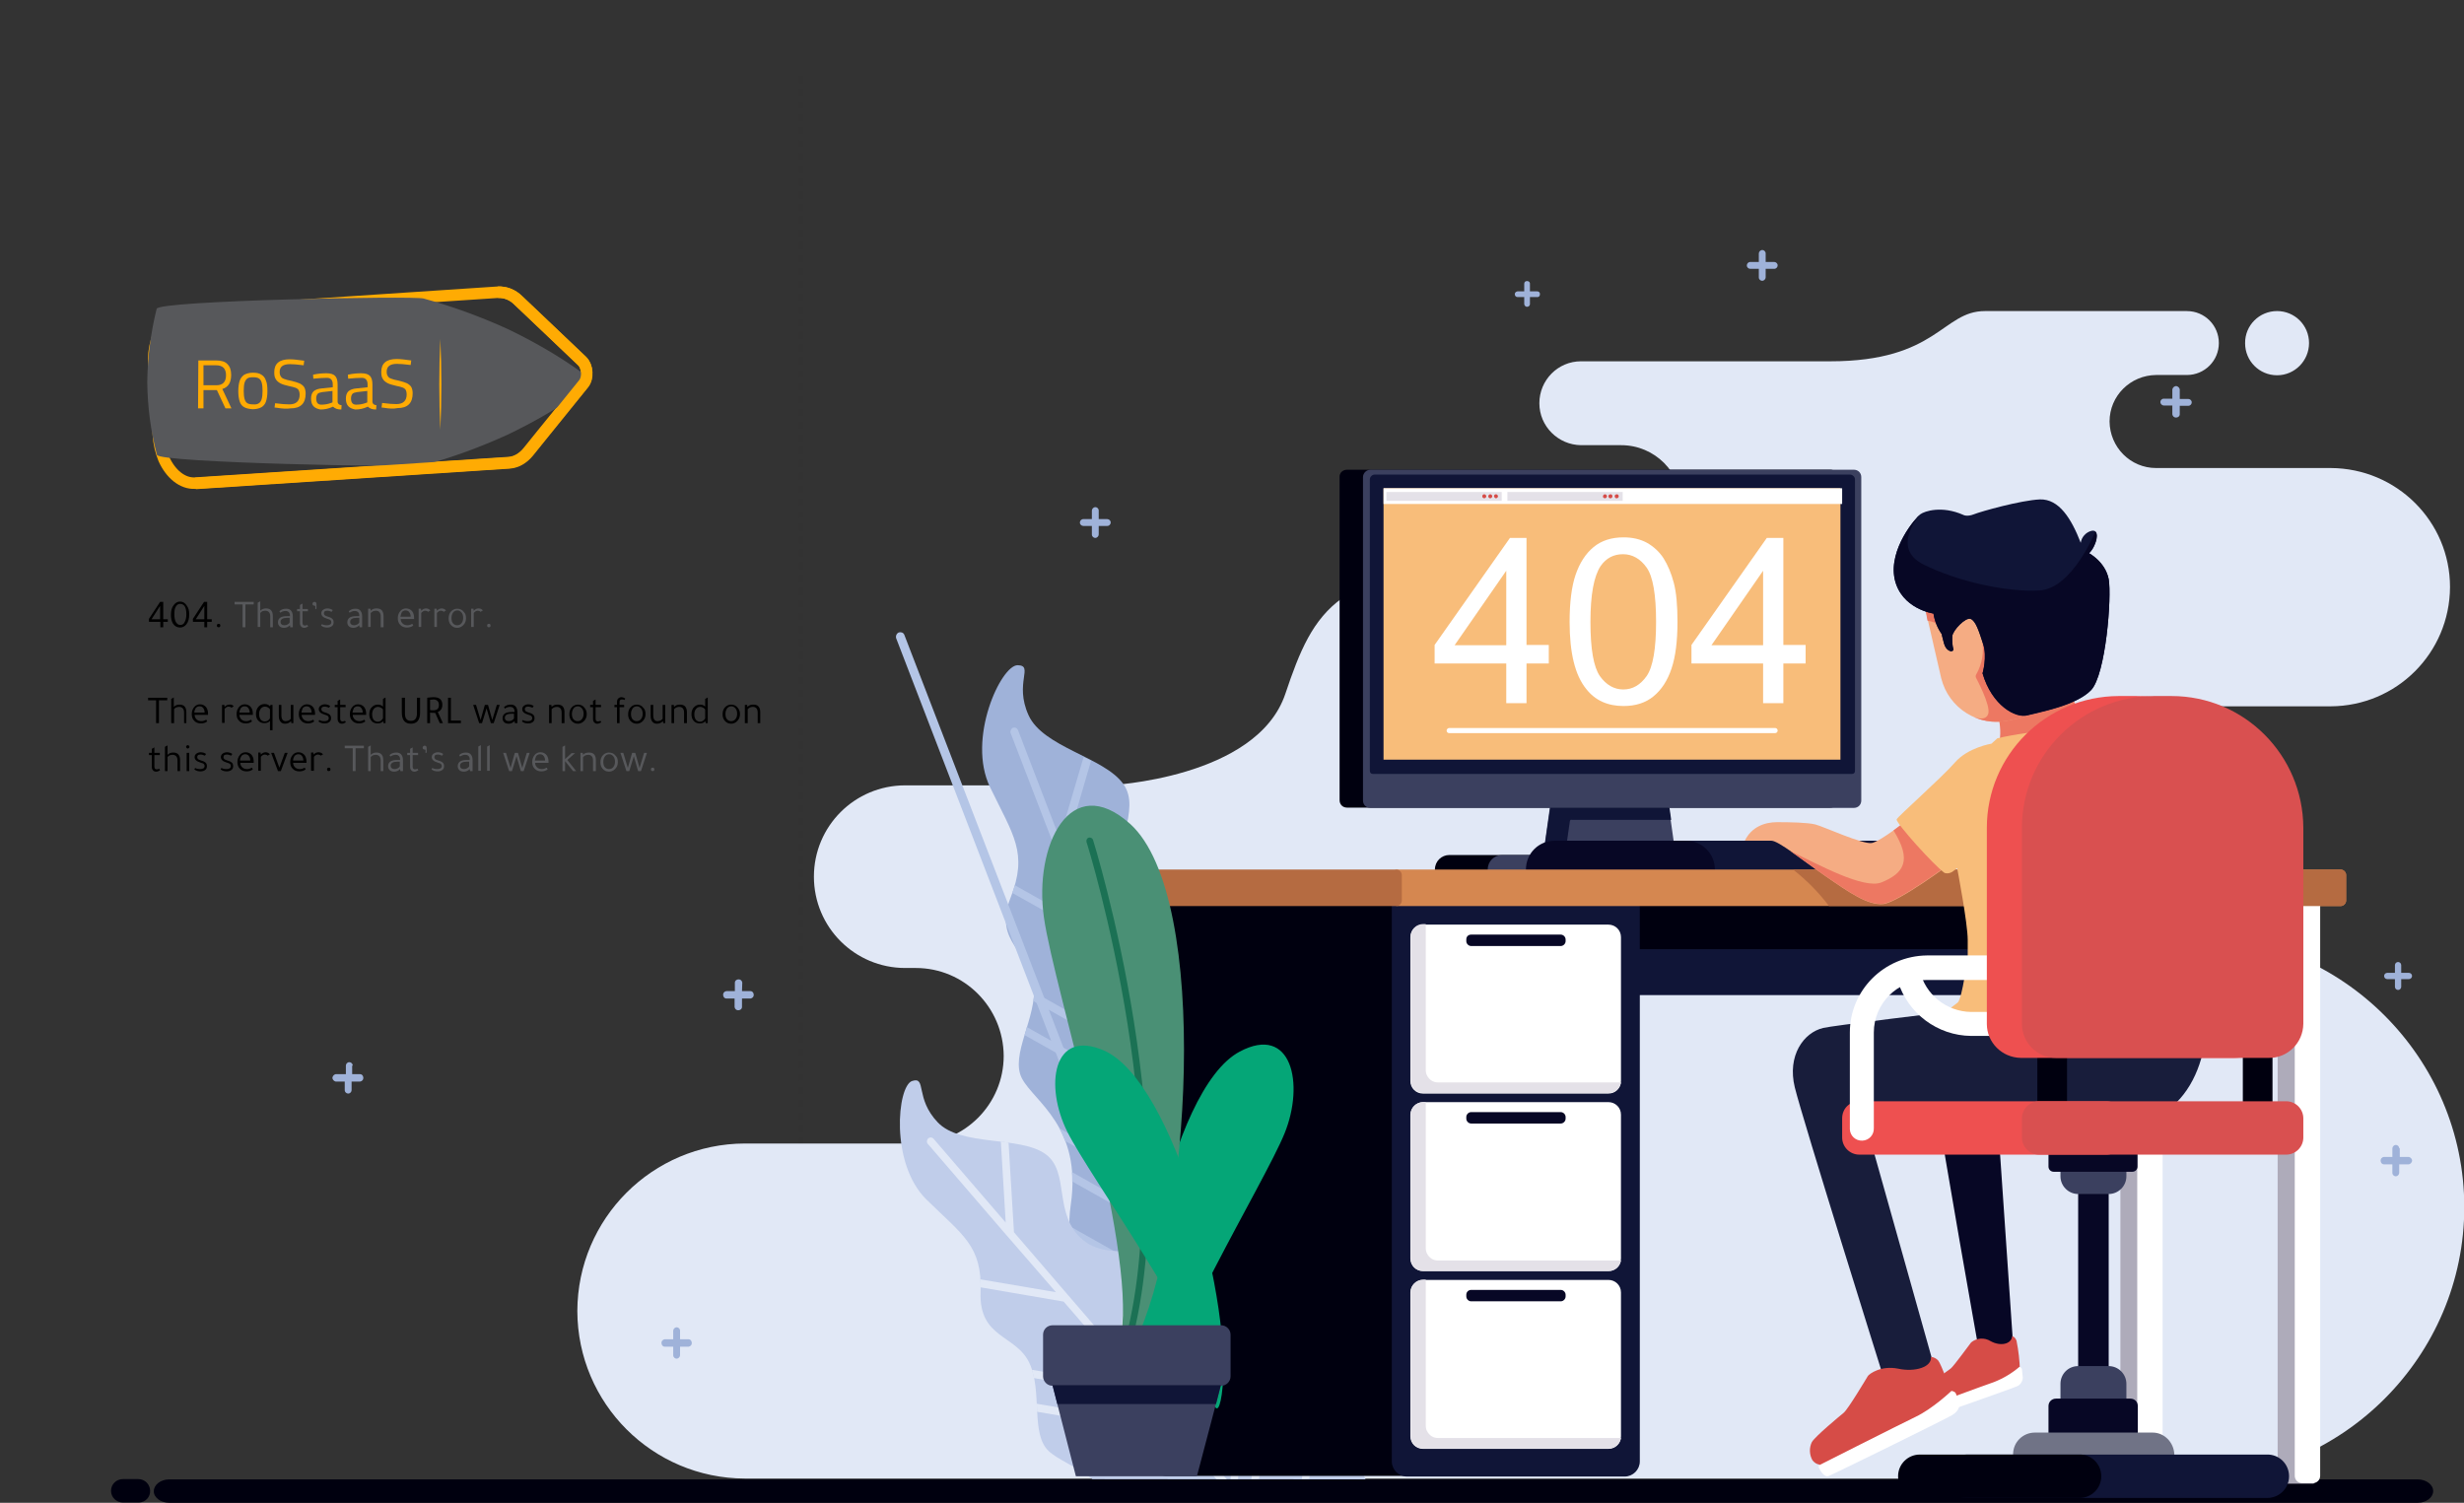 <?xml version="1.0" encoding="utf-8"?>
<!-- Generator: Adobe Illustrator 27.3.1, SVG Export Plug-In . SVG Version: 6.00 Build 0)  -->
<svg version="1.1" id="Layer_1" xmlns="http://www.w3.org/2000/svg" xmlns:xlink="http://www.w3.org/1999/xlink" x="0px" y="0px"
	 viewBox="0 0 863.4 526.6" style="enable-background:new 0 0 863.4 526.6;" xml:space="preserve">
<rect x="0" y="0" width="863.4" height="526.6" fill="#333333" stroke="none"/>
<style type="text/css">
	.st0{opacity:6.000000e-02;}
	.st1{fill:none;}
	.st2{fill-rule:evenodd;clip-rule:evenodd;fill:#231F20;}
	.st3{fill-rule:evenodd;clip-rule:evenodd;fill:#9FB2D9;}
	.st4{fill-rule:evenodd;clip-rule:evenodd;fill:#E1E8F6;}
	.st5{fill-rule:evenodd;clip-rule:evenodd;fill:#B4C5E6;}
	.st6{fill-rule:evenodd;clip-rule:evenodd;fill:#C0CDEA;}
	.st7{fill-rule:evenodd;clip-rule:evenodd;fill:#00000F;}
	.st8{fill-rule:evenodd;clip-rule:evenodd;fill:#3B405F;}
	.st9{fill:#00000F;}
	.st10{fill:#3B405F;}
	.st11{fill-rule:evenodd;clip-rule:evenodd;fill:#101537;}
	.st12{fill:#F8BD7A;}
	.st13{fill:#FFFFFF;}
	.st14{fill:#E4E1E8;}
	.st15{fill-rule:evenodd;clip-rule:evenodd;fill:#D64C47;}
	.st16{fill-rule:evenodd;clip-rule:evenodd;fill:#FFFFFF;}
	.st17{enable-background:new    ;}
	.st18{fill-rule:evenodd;clip-rule:evenodd;fill:#070725;}
	.st19{fill:#101537;}
	.st20{fill:#D58750;}
	.st21{fill:#B56B41;}
	.st22{fill-rule:evenodd;clip-rule:evenodd;fill:#E4E1E8;}
	.st23{fill:#070725;}
	.st24{fill:#AEABBA;}
	.st25{fill-rule:evenodd;clip-rule:evenodd;fill:#B56B41;}
	.st26{fill-rule:evenodd;clip-rule:evenodd;fill:#ED7862;}
	.st27{fill-rule:evenodd;clip-rule:evenodd;fill:#F5AC83;}
	.st28{fill-rule:evenodd;clip-rule:evenodd;fill:#181D3B;}
	.st29{fill-rule:evenodd;clip-rule:evenodd;fill:#F8BD7A;}
	.st30{fill:#EE5050;}
	.st31{fill:#D95050;}
	.st32{fill-rule:evenodd;clip-rule:evenodd;fill:#707386;}
	.st33{fill-rule:evenodd;clip-rule:evenodd;fill:#EE5050;}
	.st34{fill-rule:evenodd;clip-rule:evenodd;fill:#D95050;}
	.st35{fill-rule:evenodd;clip-rule:evenodd;fill:#05A677;}
	.st36{fill-rule:evenodd;clip-rule:evenodd;fill:#4A9075;}
	.st37{fill-rule:evenodd;clip-rule:evenodd;fill:#1B7154;}
	.st38{fill:none;stroke:#FFAB03;stroke-width:4.03;stroke-miterlimit:10;}
	.st39{fill:#57585B;}
	.st40{fill:#FFAB03;}
</style>
<g class="st0">
	<g>
		<g>
			<g>
				<g>
					<g>
						<rect x="273.5" y="25.6" class="st1" width="15" height="13.4"/>
					</g>
					<rect x="280" y="35.6" class="st2" width="1.5" height="2.5"/>
					<rect x="280" y="31.1" class="st2" width="1.5" height="2.5"/>
					<rect x="280" y="26.7" class="st2" width="1.5" height="2.5"/>
				</g>
			</g>
			<g>
				<g>
					<g>
						<rect x="273.5" y="39.1" class="st1" width="15" height="13.4"/>
					</g>
					<rect x="280" y="49.1" class="st2" width="1.5" height="2.5"/>
					<rect x="280" y="44.6" class="st2" width="1.5" height="2.5"/>
					<rect x="280" y="40.1" class="st2" width="1.5" height="2.5"/>
				</g>
			</g>
			<g>
				<g>
					<g>
						<rect x="273.5" y="52.5" class="st1" width="15" height="13.4"/>
					</g>
					<rect x="280" y="62.5" class="st2" width="1.5" height="2.5"/>
					<rect x="280" y="58" class="st2" width="1.5" height="2.5"/>
					<rect x="280" y="53.6" class="st2" width="1.5" height="2.5"/>
				</g>
			</g>
			<g>
				<g>
					<g>
						<rect x="273.5" y="66" class="st1" width="15" height="13.4"/>
					</g>
					<rect x="280" y="75.9" class="st2" width="1.5" height="2.5"/>
					<rect x="280" y="71.5" class="st2" width="1.5" height="2.5"/>
					<rect x="280" y="67" class="st2" width="1.5" height="2.5"/>
				</g>
			</g>
			<g>
				<g>
					<g>
						<rect x="273.5" y="79.4" class="st1" width="15" height="13.4"/>
					</g>
					<rect x="280" y="89.4" class="st2" width="1.5" height="2.5"/>
					<rect x="280" y="84.9" class="st2" width="1.5" height="2.5"/>
					<rect x="280" y="80.5" class="st2" width="1.5" height="2.5"/>
				</g>
			</g>
			<g>
				<g>
					<g>
						<rect x="273.5" y="92.9" class="st1" width="15" height="13.4"/>
					</g>
					<rect x="280" y="102.8" class="st2" width="1.5" height="2.5"/>
					<rect x="280" y="98.4" class="st2" width="1.5" height="2.5"/>
					<rect x="280" y="93.9" class="st2" width="1.5" height="2.5"/>
				</g>
			</g>
			<g>
				<g>
					<g>
						<rect x="273.5" y="106.3" class="st1" width="15" height="13.4"/>
					</g>
					<rect x="280" y="116.3" class="st2" width="1.5" height="2.5"/>
					<rect x="280" y="111.8" class="st2" width="1.5" height="2.5"/>
					<rect x="280" y="107.4" class="st2" width="1.5" height="2.5"/>
				</g>
			</g>
			<g>
				<g>
					<g>
						<rect x="273.5" y="119.8" class="st1" width="15" height="13.4"/>
					</g>
					<rect x="280" y="129.7" class="st2" width="1.5" height="2.5"/>
					<rect x="280" y="125.3" class="st2" width="1.5" height="2.5"/>
					<rect x="280" y="120.8" class="st2" width="1.5" height="2.5"/>
				</g>
			</g>
			<g>
				<g>
					<g>
						<rect x="273.5" y="133.2" class="st1" width="15" height="13.4"/>
					</g>
					<rect x="280" y="143.2" class="st2" width="1.5" height="2.5"/>
					<rect x="280" y="138.7" class="st2" width="1.5" height="2.5"/>
					<rect x="280" y="134.3" class="st2" width="1.5" height="2.5"/>
				</g>
			</g>
			<g>
				<g>
					<g>
						<rect x="273.5" y="146.7" class="st1" width="15" height="13.4"/>
					</g>
					<rect x="280" y="156.6" class="st2" width="1.5" height="2.5"/>
					<rect x="280" y="152.2" class="st2" width="1.5" height="2.5"/>
					<rect x="280" y="147.7" class="st2" width="1.5" height="2.5"/>
				</g>
			</g>
			<g>
				<g>
					<g>
						<rect x="273.5" y="160.1" class="st1" width="15" height="13.4"/>
					</g>
					<rect x="280" y="170.1" class="st2" width="1.5" height="2.5"/>
					<rect x="280" y="165.6" class="st2" width="1.5" height="2.5"/>
					<rect x="280" y="161.1" class="st2" width="1.5" height="2.5"/>
				</g>
			</g>
			<g>
				<g>
					<g>
						<rect x="273.5" y="173.6" class="st1" width="15" height="13.4"/>
					</g>
					<rect x="280" y="183.5" class="st2" width="1.5" height="2.5"/>
					<rect x="280" y="179.1" class="st2" width="1.5" height="2.5"/>
					<rect x="280" y="174.6" class="st2" width="1.5" height="2.5"/>
				</g>
			</g>
			<g>
				<g>
					<g>
						<rect x="273.5" y="187" class="st1" width="15" height="13.4"/>
					</g>
					<rect x="280" y="197" class="st2" width="1.5" height="2.5"/>
					<rect x="280" y="192.5" class="st2" width="1.5" height="2.5"/>
					<rect x="280" y="188" class="st2" width="1.5" height="2.5"/>
				</g>
			</g>
			<g>
				<g>
					<g>
						<rect x="273.5" y="200.5" class="st1" width="15" height="13.4"/>
					</g>
					<rect x="280" y="210.4" class="st2" width="1.5" height="2.5"/>
					<rect x="280" y="206" class="st2" width="1.5" height="2.5"/>
					<rect x="280" y="201.5" class="st2" width="1.5" height="2.5"/>
				</g>
			</g>
			<g>
				<g>
					<g>
						<rect x="273.5" y="213.9" class="st1" width="15" height="13.4"/>
					</g>
					<rect x="280" y="223.9" class="st2" width="1.5" height="2.5"/>
					<rect x="280" y="219.4" class="st2" width="1.5" height="2.5"/>
					<rect x="280" y="214.9" class="st2" width="1.5" height="2.5"/>
				</g>
			</g>
			<g>
				<g>
					<g>
						<rect x="273.5" y="227.4" class="st1" width="15" height="13.4"/>
					</g>
					<rect x="280" y="237.3" class="st2" width="1.5" height="2.5"/>
					<rect x="280" y="232.9" class="st2" width="1.5" height="2.5"/>
					<rect x="280" y="228.4" class="st2" width="1.5" height="2.5"/>
				</g>
			</g>
			<g>
				<g>
					<g>
						<rect x="273.5" y="240.8" class="st1" width="15" height="13.4"/>
					</g>
					<rect x="280" y="250.8" class="st2" width="1.5" height="2.5"/>
					<rect x="280" y="246.3" class="st2" width="1.5" height="2.5"/>
					<rect x="280" y="241.8" class="st2" width="1.5" height="2.5"/>
				</g>
			</g>
			<g>
				<g>
					<g>
						<rect x="273.5" y="254.3" class="st1" width="15" height="13.4"/>
					</g>
					<rect x="280" y="264.2" class="st2" width="1.5" height="2.5"/>
					<rect x="280" y="259.7" class="st2" width="1.5" height="2.5"/>
					<rect x="280" y="255.3" class="st2" width="1.5" height="2.5"/>
				</g>
			</g>
			<g>
				<g>
					<g>
						<rect x="273.5" y="267.7" class="st1" width="15" height="13.4"/>
					</g>
					<rect x="280" y="277.7" class="st2" width="1.5" height="2.5"/>
					<rect x="280" y="273.2" class="st2" width="1.5" height="2.5"/>
					<rect x="280" y="268.7" class="st2" width="1.5" height="2.5"/>
				</g>
			</g>
			<g>
				<g>
					<g>
						<rect x="273.5" y="281.2" class="st1" width="15" height="13.4"/>
					</g>
					<rect x="280" y="291.1" class="st2" width="1.5" height="2.5"/>
					<rect x="280" y="286.6" class="st2" width="1.5" height="2.5"/>
					<rect x="280" y="282.2" class="st2" width="1.5" height="2.5"/>
				</g>
			</g>
			<g>
				<g>
					<g>
						<rect x="273.5" y="294.6" class="st1" width="15" height="13.4"/>
					</g>
					<rect x="280" y="304.6" class="st2" width="1.5" height="2.5"/>
					<rect x="280" y="300.1" class="st2" width="1.5" height="2.5"/>
					<rect x="280" y="295.6" class="st2" width="1.5" height="2.5"/>
				</g>
			</g>
			<g>
				<g>
					<g>
						<rect x="273.5" y="308.1" class="st1" width="15" height="13.4"/>
					</g>
					<rect x="280" y="318" class="st2" width="1.5" height="2.5"/>
					<rect x="280" y="313.5" class="st2" width="1.5" height="2.5"/>
					<rect x="280" y="309.1" class="st2" width="1.5" height="2.5"/>
				</g>
			</g>
			<g>
				<g>
					<g>
						<rect x="273.5" y="321.5" class="st1" width="15" height="13.4"/>
					</g>
					<rect x="280" y="331.5" class="st2" width="1.5" height="2.5"/>
					<rect x="280" y="327" class="st2" width="1.5" height="2.5"/>
					<rect x="280" y="322.5" class="st2" width="1.5" height="2.5"/>
				</g>
			</g>
			<g>
				<g>
					<g>
						<rect x="273.5" y="335" class="st1" width="15" height="13.4"/>
					</g>
					<rect x="280" y="344.9" class="st2" width="1.5" height="2.5"/>
					<rect x="280" y="340.4" class="st2" width="1.5" height="2.5"/>
					<rect x="280" y="336" class="st2" width="1.5" height="2.5"/>
				</g>
			</g>
			<g>
				<g>
					<g>
						<rect x="273.5" y="348.4" class="st1" width="15" height="13.4"/>
					</g>
					<rect x="280" y="358.4" class="st2" width="1.5" height="2.5"/>
					<rect x="280" y="353.9" class="st2" width="1.5" height="2.5"/>
					<rect x="280" y="349.4" class="st2" width="1.5" height="2.5"/>
				</g>
			</g>
			<g>
				<g>
					<g>
						<rect x="273.5" y="361.9" class="st1" width="15" height="13.4"/>
					</g>
					<rect x="280" y="371.8" class="st2" width="1.5" height="2.5"/>
					<rect x="280" y="367.3" class="st2" width="1.5" height="2.5"/>
					<rect x="280" y="362.9" class="st2" width="1.5" height="2.5"/>
				</g>
			</g>
			<g>
				<g>
					<g>
						<rect x="273.5" y="375.3" class="st1" width="15" height="13.4"/>
					</g>
					<rect x="280" y="385.3" class="st2" width="1.5" height="2.5"/>
					<rect x="280" y="380.8" class="st2" width="1.5" height="2.5"/>
					<rect x="280" y="376.3" class="st2" width="1.5" height="2.5"/>
				</g>
			</g>
			<g>
				<g>
					<g>
						<rect x="273.5" y="388.8" class="st1" width="15" height="13.4"/>
					</g>
					<rect x="280" y="398.7" class="st2" width="1.5" height="2.5"/>
					<rect x="280" y="394.2" class="st2" width="1.5" height="2.5"/>
					<rect x="280" y="389.8" class="st2" width="1.5" height="2.5"/>
				</g>
			</g>
			<g>
				<g>
					<g>
						<rect x="273.5" y="402.2" class="st1" width="15" height="13.4"/>
					</g>
					<rect x="280" y="412.2" class="st2" width="1.5" height="2.5"/>
					<rect x="280" y="407.7" class="st2" width="1.5" height="2.5"/>
					<rect x="280" y="403.2" class="st2" width="1.5" height="2.5"/>
				</g>
			</g>
			<g>
				<g>
					<g>
						<rect x="273.5" y="415.6" class="st1" width="15" height="13.4"/>
					</g>
					<rect x="280" y="425.6" class="st2" width="1.5" height="2.5"/>
					<rect x="280" y="421.1" class="st2" width="1.5" height="2.5"/>
					<rect x="280" y="416.7" class="st2" width="1.5" height="2.5"/>
				</g>
			</g>
			<g>
				<g>
					<g>
						<rect x="273.5" y="429.1" class="st1" width="15" height="13.4"/>
					</g>
					<rect x="280" y="439.1" class="st2" width="1.5" height="2.5"/>
					<rect x="280" y="434.6" class="st2" width="1.5" height="2.5"/>
					<rect x="280" y="430.1" class="st2" width="1.5" height="2.5"/>
				</g>
			</g>
			<g>
				<g>
					<g>
						<rect x="273.5" y="442.5" class="st1" width="15" height="13.4"/>
					</g>
					<rect x="280" y="452.5" class="st2" width="1.5" height="2.5"/>
					<rect x="280" y="448" class="st2" width="1.5" height="2.5"/>
					<rect x="280" y="443.6" class="st2" width="1.5" height="2.5"/>
				</g>
			</g>
			<g>
				<g>
					<g>
						<rect x="273.5" y="456" class="st1" width="15" height="13.4"/>
					</g>
					<rect x="280" y="466" class="st2" width="1.5" height="2.5"/>
					<rect x="280" y="461.5" class="st2" width="1.5" height="2.5"/>
					<rect x="280" y="457" class="st2" width="1.5" height="2.5"/>
				</g>
			</g>
			<g>
				<g>
					<g>
						<rect x="273.5" y="469.4" class="st1" width="15" height="13.4"/>
					</g>
					<rect x="280" y="479.4" class="st2" width="1.5" height="2.5"/>
					<rect x="280" y="474.9" class="st2" width="1.5" height="2.5"/>
					<rect x="280" y="470.5" class="st2" width="1.5" height="2.5"/>
				</g>
			</g>
		</g>
	</g>
</g>
<path class="st3" d="M536.1,99.6c0.1-0.6-0.3-1.1-0.9-1.1c-0.6-0.1-1.1,0.3-1.1,0.9c0,0.1,0,0.1,0,0.2v2.5h-2.4
	c-0.6,0.1-1,0.6-0.9,1.1c0,0.4,0.4,0.9,0.9,0.9h2.4v2.5c0.1,0.6,0.6,1,1.1,0.9c0.4,0,0.9-0.4,0.9-0.9v-2.5h2.4
	c0.6,0.1,1.1-0.3,1.1-0.9c0.1-0.6-0.3-1.1-0.9-1.1c-0.1,0-0.1,0-0.2,0h-2.4V99.6z"/>
<path class="st4" d="M321,400.7h-60c-32.4,0.1-58.6,26.3-58.7,58.7l0,0c0.1,32.4,26.3,58.6,58.7,58.7h507.4
	c52.3,0,95.1-42.8,95.1-95.1l0,0c0-52.3-42.8-95.1-95.1-95.1l0,0c-22.2-0.1-40.1-18-40.2-40.2l0,0c0.1-22.2,18-40.1,40.2-40.2h48.3
	c23.1-0.1,41.7-18.7,41.8-41.8l0,0c0-23-18.7-41.6-41.8-41.7h-61.2c-9,0-16.2-7.3-16.3-16.3l0,0c0-9,7.3-16.2,16.3-16.3h10.8
	c6.2,0,11.2-5,11.2-11.2l0,0c0-6.2-5-11.2-11.2-11.2h-70.8c-14.9,0-16.6,17.6-54.2,17.6H554c-8.1,0-14.6,6.6-14.6,14.7l0,0
	c0,8.1,6.6,14.6,14.6,14.7h14.1c11.7,0,21.2,9.5,21.2,21.2l0,0c0,11.7-9.5,21.2-21.2,21.2h-42.4c-57.2,0-65.3,14.9-75.3,44.7
	s-62,32.1-62,32.1h-71.2c-17.7,0-32,14.3-32,32l0,0c0,17.7,14.3,32,32,32h3.7c17,0,30.7,13.8,30.8,30.8l0,0
	C351.7,386.9,338,400.7,321,400.7z M797.9,131.5c-6.2,0-11.2-5-11.2-11.2c-0.1-6.3,5-11.3,11.2-11.3s11.2,5,11.2,11.2l0,0
	C809.1,126.4,804.1,131.5,797.9,131.5z"/>
<path class="st3" d="M392.9,460.8c0,0-21.7-11.2-17.7-38.6s-12.8-36.1-17.1-44.3c-4.3-8.2,5.3-21.3,4.2-32.9
	c-1.1-11.6-14.4-14.6-8.2-30.4c6.2-15.8,1-21.8-7.2-38.8c-8.2-17,3.9-42.8,9.7-42.7c5.8,0.1-1.3,6.2,3.8,17.5
	c5.1,11.3,26.5,14.7,33.2,24.1c6.7,9.4-5.1,21.9,2.6,34.6s30.4,8.8,36.5,21.1c6.1,12.3-8.3,27.1-4.2,40.1
	c4.2,12.9,19.6,20.3,26,30.6s18.6,30.3-1.2,54S392.9,460.8,392.9,460.8z"/>
<path class="st5" d="M314,223.6c-0.2-0.8,0.2-1.7,1-2c0.8-0.2,1.6,0.1,1.9,0.9L417.7,484l-3.8-1L314,223.6z"/>
<path class="st5" d="M374.9,433c-0.1-1.1-0.2-2.2-0.2-3.4l58.9,33.1l-5.2-13.5c0-0.1,0-0.1-0.1-0.2l-2.7-7l-49.9-28
	c0-1.1,0-2.2-0.1-3.3l48.4,27.2l-4.7-12.2l-46.1-25.9c-0.6-1.5-1.2-3-2-4.4l46.5,26.1l-2.3-6.1c0-0.1-0.1-0.1-0.1-0.2l-10.2-26.6
	L359,362.7c0.3-0.9,0.6-1.8,0.8-2.8l43.7,24.6l-5.1-13.3l-36.3-20.4c0.2-1,0.3-2,0.3-3.1l34.4,19.4l-3.8-10c0,0,0-0.1-0.1-0.1
	l-11.2-29l-27-15.1c0.3-0.9,0.6-1.9,0.9-2.7l24.5,13.8l-9.8-25.3c0,0,0-0.1-0.1-0.1l-16.1-41.8c-0.2-0.7,0.2-1.5,0.9-1.8
	c0.7-0.2,1.4,0.1,1.7,0.8l14.6,38l8.4-28.5c0.9,0.4,1.7,0.9,2.6,1.3l-9.2,31.6l11,28.5v0.1l10.2,26.4l16-34.4
	c0.9,0.3,1.8,0.6,2.7,0.8l-17.3,37.1l3.9,10.1l21.1-45c0.9,0.3,1.8,0.6,2.7,1l-22.1,47l0.3,0.2c0.7,0.4,0.9,1.2,0.5,1.9l0,0
	c-0.1,0.2-0.3,0.4-0.4,0.5l5.7,14.8c0,0,0,0.1,0.1,0.1l9.2,24l15.7-33.3c0.6,0.8,1.3,1.7,2,2.5L418.2,415l2.4,6.2l17.4-37
	c0.7,0.7,1.4,1.4,2.2,2L422,424.7l6.1,15.8v0.1l1.7,4.4l22.2-47.3c0.7,0.8,1.3,1.6,1.9,2.5l-22.8,48.5l6.4,16.6v0.1l0,0
	c-1.1,0.4-2.2,0.6-3.4,0.9L374.9,433z"/>
<path class="st6" d="M382.8,518.3c-6-4.6-12.1-6.8-15.3-9.8c-6.5-6-2.1-20.9-6.8-30.9c-4.7-10-17.7-8.5-17.1-24.8
	c0.6-16.3-6.2-19.9-19-32.5c-12.8-12.6-10.2-39.8-5-41.5c5.2-1.7,0.9,6,9,14.5s28.6,4.7,37.6,11s2.5,21.3,13.4,30.3
	s30.2-1.9,39.6,7.3c9.4,9.2,1.2,27.1,9.1,37.4s24.1,11.9,33.3,19.2c5.2,4.1,12.9,10.3,16.9,19.9L382.8,518.3z"/>
<path class="st4" d="M426.2,518.3l-13-15.1l-49.8-8.5c0-0.9-0.1-1.8-0.1-2.8l47.2,8l-8.9-10.3l-39.3-6.7c-0.2-1-0.4-1.9-0.7-2.9
	l37.2,6.3l-6.7-7.8l-0.1-0.1l-19.3-22.3l-29.1-5c0-1,0-1.9-0.1-2.8l26.5,4.5l-17-19.6l-0.1-0.1L325,400.7c-0.4-0.6-0.2-1.5,0.4-1.9
	c0.5-0.3,1.1-0.3,1.6,0.1l25.4,29.5l-1.7-28.4l2.7,0.4l1.9,31.4l19.1,22.2l0.1,0.1l17.6,20.5l3.4-36.1l2.7-0.1l-3.6,39.1l6.7,7.8
	l4.6-47.3c0.9,0,1.8,0,2.7,0l-4.8,49.4l0.4,0.1c0.7,0.1,1.2,0.8,1.1,1.5l0,0c0,0.2-0.1,0.4-0.2,0.6l9.9,11.5l0.1,0.1l14.8,17.2
	L426.2,518.3z M431.2,518.3l3.2-33.6c0.8,0.6,1.7,1.1,2.5,1.6l-3.1,32H431.2z M438.5,518.3l2.9-29.8c0.9,0.4,1.7,0.8,2.6,1.1
	l-2.8,28.6L438.5,518.3L438.5,518.3z M456.2,518.3l2.1-22.2c0.9,0.5,1.7,1.1,2.5,1.6l-2,20.5L456.2,518.3z"/>
<path class="st7" d="M48.6,526.5h-5.5c-2.3,0-4.2-1.8-4.2-4.1l0,0l0,0c0-2.3,1.9-4.1,4.1-4.1h5.5c2.3,0,4.1,1.9,4.1,4.1l0,0
	C52.7,524.6,50.9,526.5,48.6,526.5z"/>
<path class="st7" d="M59.3,526.6h787.9c3,0,5.4-1.9,5.4-4.1l0,0c0-2.3-2.5-4.1-5.4-4.1H59.3c-3,0-5.4,1.9-5.4,4.1l0,0
	C53.8,524.7,56.3,526.6,59.3,526.6z"/>
<path class="st6" d="M829,286"/>
<path class="st3" d="M841.4,338.2c0-0.6-0.5-1.1-1.1-1.1s-1.1,0.5-1.1,1.1v2.7h-2.7c-0.6,0-1.1,0.5-1.1,1.1s0.5,1.1,1.1,1.1l0,0h2.7
	v2.7c0,0.6,0.5,1.1,1.1,1.1s1.1-0.5,1.1-1.1v-2.7h2.7c0.6,0,1.1-0.5,1.1-1.1s-0.5-1.1-1.1-1.1h-2.7V338.2z"/>
<path class="st7" d="M584.3,299.6h-76.4c-2.8,0-5.1,2.2-5.1,5.1l0,0c0,2.8,2.2,5.1,5.1,5.1h76.4c2.8,0,5.1-2.2,5.1-5.1l0,0
	C589.4,301.9,587.1,299.6,584.3,299.6z"/>
<path class="st8" d="M581.7,263.7h-35.4c-0.3,0-0.6,0.2-0.6,0.6l-6.3,44.9c0,0.2,0.1,0.4,0.3,0.6h0.1h48.3c0.2,0,0.4-0.2,0.4-0.4
	v-0.1l-6.3-44.9C582.2,263.9,581.9,263.7,581.7,263.7z"/>
<path class="st8" d="M602.8,299.6h-76.4c-2.8,0-5.1,2.2-5.1,5.1l0,0c0,2.8,2.2,5.1,5.1,5.1h76.4c2.8,0,5.1-2.2,5.1-5.1l0,0
	C607.9,301.9,605.6,299.6,602.8,299.6z"/>
<path class="st9" d="M472,164.6h169.4c1.5,0,2.6,1.1,2.6,2.6v113.2c0,1.5-1.1,2.6-2.6,2.6H472c-1.5,0-2.6-1.1-2.6-2.6l0,0V167.2
	C469.3,165.7,470.5,164.6,472,164.6L472,164.6z"/>
<path class="st10" d="M480.2,164.6h169.4c1.5,0,2.6,1.1,2.6,2.6l0,0v113.3c0,1.5-1.1,2.6-2.6,2.6H480.2c-1.5,0-2.6-1.1-2.6-2.6
	V167.2C477.6,165.7,478.9,164.6,480.2,164.6z"/>
<path class="st11" d="M648.2,166.3H481.7c-0.9,0-1.7,0.8-1.7,1.7v102.1c0,0.7,0.4,1.1,1.1,1.1h167.8c0.7,0,1.1-0.4,1.1-1.1V168
	C650,167.1,649.2,166.3,648.2,166.3L648.2,166.3z"/>
<rect x="484.8" y="171.1" class="st12" width="160.1" height="95.1"/>
<path class="st11" d="M550.1,287.7l-1.7,11.9h-7.6l2.4-16.5H585l0.6,4.2h-34.8C550.4,287.1,550.2,287.4,550.1,287.7z"/>
<rect x="484.8" y="171.1" class="st13" width="160.7" height="5.5"/>
<rect x="485.8" y="172.4" class="st14" width="40.4" height="3.1"/>
<path class="st15" d="M524.2,174.6c0.3,0,0.7-0.3,0.7-0.7c0-0.3-0.3-0.7-0.7-0.7s-0.7,0.3-0.7,0.7l0,0
	C523.6,174.3,523.9,174.6,524.2,174.6z"/>
<path class="st15" d="M522.2,174.6c0.3,0,0.7-0.3,0.7-0.7c0-0.3-0.3-0.7-0.7-0.7c-0.3,0-0.7,0.3-0.7,0.7l0,0
	C521.5,174.3,521.8,174.6,522.2,174.6z"/>
<path class="st15" d="M520.1,174.6c0.3,0,0.7-0.3,0.7-0.7c0-0.3-0.3-0.7-0.7-0.7s-0.7,0.3-0.7,0.7l0,0
	C519.4,174.3,519.7,174.6,520.1,174.6z"/>
<rect x="528.2" y="172.4" class="st14" width="40.4" height="3.1"/>
<path class="st15" d="M566.6,174.6c0.3,0,0.7-0.4,0.6-0.8c0-0.3-0.3-0.6-0.6-0.6c-0.3,0-0.8,0.2-0.8,0.6s0.2,0.8,0.6,0.8
	C566.5,174.6,566.5,174.6,566.6,174.6z"/>
<path class="st15" d="M564.4,174.6c0.3,0,0.7-0.4,0.6-0.8c0-0.3-0.3-0.6-0.6-0.6c-0.3,0-0.8,0.2-0.8,0.6s0.2,0.8,0.6,0.8
	C564.3,174.6,564.4,174.6,564.4,174.6z"/>
<path class="st15" d="M562.4,174.6c0.3,0,0.7-0.3,0.7-0.7c0-0.3-0.3-0.7-0.7-0.7c-0.3,0-0.7,0.3-0.7,0.7l0,0
	C561.6,174.3,562,174.6,562.4,174.6z"/>
<path class="st16" d="M507.8,255.1H622c0.4,0,0.9,0.3,0.9,0.9l0,0c0,0.4-0.3,0.9-0.9,0.9H507.8c-0.4,0-0.9-0.3-0.9-0.9l0,0
	C506.9,255.5,507.4,255.1,507.8,255.1z"/>
<g class="st17">
	<path class="st13" d="M527.8,246.4v-13.9h-25.1v-6.5l26.4-37.5h5.8v37.5h7.8v6.5h-7.8v13.9H527.8z M527.8,226.1V200l-18.1,26.1
		H527.8z"/>
	<path class="st13" d="M550,217.9c0-6.8,0.7-12.4,2.1-16.5s3.5-7.4,6.3-9.7c2.8-2.3,6.3-3.4,10.5-3.4c3.1,0,5.8,0.6,8.2,1.9
		c2.3,1.3,4.3,3.1,5.8,5.4c1.5,2.4,2.7,5.2,3.6,8.6c0.9,3.4,1.3,7.9,1.3,13.7c0,6.8-0.7,12.3-2.1,16.4c-1.4,4.2-3.5,7.4-6.3,9.7
		c-2.8,2.3-6.3,3.4-10.5,3.4c-5.6,0-10-2-13.1-6C551.9,236.6,550,228.8,550,217.9z M557.3,217.9c0,9.5,1.1,15.8,3.3,19
		c2.2,3.1,5,4.7,8.2,4.7c3.3,0,6-1.6,8.2-4.7c2.2-3.2,3.3-9.5,3.3-19c0-9.5-1.1-15.9-3.3-19c-2.2-3.1-5-4.7-8.3-4.7
		c-3.3,0-5.9,1.4-7.8,4.1C558.5,201.9,557.3,208.4,557.3,217.9z"/>
	<path class="st13" d="M617.8,246.4v-13.9h-25.1v-6.5l26.4-37.5h5.8v37.5h7.8v6.5h-7.8v13.9H617.8z M617.8,226.1V200l-18.1,26.1
		H617.8z"/>
</g>
<path class="st11" d="M563.8,294.6H663c5.6,0,10.1,4.5,10.1,10.1l0,0c0,5.6-4.5,10.1-10.1,10.1h-99.3c-5.6,0-10.1-4.5-10.1-10.1l0,0
	C553.6,299,558.1,294.6,563.8,294.6z"/>
<path class="st18" d="M544.8,294.6h46c5.6,0,10.1,4.5,10.1,10.1l0,0c0,5.6-4.5,10.1-10.1,10.1h-46c-5.6,0-10.1-4.5-10.1-10.1l0,0
	C534.7,299,539.2,294.6,544.8,294.6z"/>
<path class="st19" d="M493.5,311.1h307.9c3.1,0,5.6,2.6,5.6,5.6v26.4c0,3.1-2.6,5.6-5.6,5.6H493.5c-3.1,0-5.6-2.6-5.6-5.6v-26.4
	C487.8,313.5,490.4,311.1,493.5,311.1z"/>
<path class="st7" d="M493.3,311.1h308.3c3,0.1,5.5,2.6,5.5,5.6V327c0,3-2.5,5.5-5.5,5.6H493.3c-3-0.1-5.5-2.6-5.5-5.6v-10.3
	C487.8,313.6,490.3,311.1,493.3,311.1z"/>
<path class="st9" d="M408.9,311.5h85.2c3.3,0,5.8,2.6,5.8,5.8v194.1c0,3.3-2.6,5.8-5.8,5.8h-85.2c-3.3,0-5.8-2.6-5.8-5.8V317.4
	C403.1,314.1,405.6,311.5,408.9,311.5z"/>
<path class="st19" d="M493,311.5h76.3c2.9,0,5.3,2.4,5.3,5.3v195.3c0,2.9-2.4,5.3-5.3,5.3H493c-2.9,0-5.3-2.4-5.3-5.3V316.8
	C487.8,313.9,490.1,311.5,493,311.5z"/>
<path class="st20" d="M489.7,304.7h330.5c1,0,1.9,0.9,1.9,1.9v9c0,1-0.9,1.9-1.9,1.9H489.7c-1,0-1.9-0.9-1.9-1.9v-9
	C487.8,305.5,488.7,304.7,489.7,304.7z"/>
<path class="st21" d="M395,304.7h94.3c1,0,1.9,0.9,1.9,1.9v9c0,1-0.9,1.9-1.9,1.9H395c-1,0-1.9-0.9-1.9-1.9v-9
	C393.1,305.5,394,304.7,395,304.7z"/>
<path class="st13" d="M498.6,324h65c2.4,0,4.4,1.9,4.4,4.4v50.4c0,2.4-1.9,4.4-4.4,4.4h-65c-2.4,0-4.4-1.9-4.4-4.4v-50.4
	C494.2,325.9,496.3,324,498.6,324z"/>
<path class="st22" d="M568,379.3h-64.1c-1.7,0-3.1-0.9-3.9-2.5c-0.3-0.6-0.4-1.2-0.4-1.9v-50.4c0-0.2,0-0.4,0-0.7h-0.9
	c-2.4,0-4.4,1.9-4.4,4.4v50.4c0,2.4,1.9,4.4,4.4,4.4h65C565.8,383.1,567.7,381.5,568,379.3z"/>
<path class="st23" d="M515.5,327.5h31.4c0.9,0,1.7,0.8,1.7,1.7v0.6c0,0.9-0.8,1.7-1.7,1.7h-31.4c-0.9,0-1.7-0.8-1.7-1.7v-0.6
	C513.8,328.1,514.6,327.5,515.5,327.5z"/>
<path class="st13" d="M498.6,386.2h65c2.4,0,4.4,1.9,4.4,4.4V441c0,2.4-1.9,4.4-4.4,4.4h-65c-2.4,0-4.4-1.9-4.4-4.4v-50.4
	C494.2,388.2,496.3,386.2,498.6,386.2z"/>
<path class="st22" d="M568,441.7h-64.1c-1.7,0-3.1-0.9-3.9-2.5c-0.3-0.6-0.4-1.2-0.4-1.9v-50.4c0-0.2,0-0.4,0-0.7h-0.9
	c-2.4,0-4.4,1.9-4.4,4.4V441c0,2.4,1.9,4.4,4.4,4.4h65C565.9,445.4,567.7,443.8,568,441.7z"/>
<path class="st23" d="M515.5,389.7h31.4c0.9,0,1.7,0.8,1.7,1.7v0.6c0,0.9-0.8,1.7-1.7,1.7h-31.4c-0.9,0-1.7-0.8-1.7-1.7v-0.6
	C513.8,390.5,514.6,389.7,515.5,389.7z"/>
<path class="st13" d="M498.6,448.5h65c2.4,0,4.4,1.9,4.4,4.4v50.4c0,2.4-1.9,4.4-4.4,4.4h-65c-2.4,0-4.4-1.9-4.4-4.4v-50.4
	C494.2,450.4,496.3,448.5,498.6,448.5z"/>
<path class="st22" d="M568,503.9h-64.1c-1.7,0-3.1-0.9-3.9-2.5c-0.3-0.6-0.4-1.2-0.4-1.9v-50.4c0-0.2,0-0.4,0-0.7h-0.9
	c-2.4,0-4.4,2-4.4,4.4v50.4c0,2.4,1.9,4.4,4.4,4.4h65C565.9,507.6,567.7,506,568,503.9z"/>
<path class="st23" d="M515.5,452h31.4c0.9,0,1.7,0.8,1.7,1.7v0.6c0,0.9-0.8,1.7-1.7,1.7h-31.4c-0.9,0-1.7-0.8-1.7-1.7v-0.6
	C513.8,452.7,514.6,452,515.5,452z"/>
<path class="st24" d="M743.6,311.5h11.8c0.3,0,0.6,0.2,0.6,0.6v207.2c0,0.3-0.2,0.6-0.6,0.6h-11.8c-0.3,0-0.6-0.2-0.6-0.6V312.1
	C743.1,311.7,743.3,311.5,743.6,311.5z"/>
<path class="st13" d="M751.5,311.5h3.7c1.5,0,2.6,1.1,2.6,2.6v203c0,1.5-1.1,2.6-2.6,2.6h-3.7c-1.5,0-2.6-1.1-2.6-2.6v-203
	C748.9,312.6,750.1,311.5,751.5,311.5z"/>
<path class="st24" d="M798.7,311.5h11.8c0.3,0,0.6,0.2,0.6,0.6v207.2c0,0.3-0.2,0.6-0.6,0.6h-11.8c-0.3,0-0.6-0.2-0.6-0.6V312.1
	C798.1,311.7,798.4,311.5,798.7,311.5z"/>
<path class="st13" d="M806.7,311.5h3.7c1.5,0,2.6,1.1,2.6,2.6v203c0,1.5-1.1,2.6-2.6,2.6h-3.7c-1.5,0-2.6-1.1-2.6-2.6v-203
	C804,312.6,805.2,311.5,806.7,311.5z"/>
<path class="st25" d="M628.3,304.7h191.9c1,0,1.9,0.9,1.9,1.9v9c0,1-0.9,1.9-1.9,1.9H640.9C637.2,312.6,633,308.4,628.3,304.7z"/>
<path class="st26" d="M698.1,249l2.5,4c0,0,0.9,4.9-0.4,8.2c-1.3,3.3,15.9,7,15.9,7l13.5-10.9l3-3.7c0,0-6.3-6.9-6.7-9.9
	C725.4,240.7,698.1,249,698.1,249z"/>
<path class="st27" d="M668.1,287.5c0,0-9.1,7.3-12.2,7.9c-3.1,0.6-17-5.8-19.8-6.5c-2.8-0.7-9-0.8-13.4-0.8c-4.4,0-9,1.7-11.3,6.5
	h9.3c2.5,0,11,6.9,19.1,12.5s14.7,10.2,20.1,9.7c5.4-0.6,24-14.5,24-14.5L668.1,287.5z"/>
<path class="st26" d="M639.7,307c8.2,5.6,14.7,10.2,20.1,9.7c5.4-0.6,24-14.5,24-14.5l-15.7-14.7c0,0-2.1,1.7-4.6,3.5
	c6.6,10.6,3.6,15-4.2,18.2c-6.2,2.5-22-6.2-32-11C630.8,300.6,635.3,304,639.7,307z"/>
<path class="st18" d="M742.3,373.3c0,0-47.1-0.4-52.8,0.1c-5.7,0.6-11.5,6.6-10.4,16.1s14.2,83.1,14.2,83.1c0.6,0.4,1.2,0.7,1.9,0.9
	c1,0.2,9.4,1.6,9.4,1.6l0.6-6.9l-4.9-71.6l43.3-7.9L742.3,373.3z"/>
<path class="st15" d="M705.1,468.2c0.7,0.2,1.2,0.8,1.5,1.6c0.7,3.5,1.1,7,1.2,10.6c-0.1,1.1-3,3.4-8,5.5
	c-4.9,2.1-23.8,7.6-23.8,7.6l-0.2-0.7c-0.6-0.3-1-0.9-1.2-1.6c-0.4-1.8-0.1-3.6,0.8-5.2c1-1.5,7.1-5.6,8.2-6.5s6.6-8.5,7.1-9.1
	c1.9-1.6,4.7-1.8,6.9-0.4C700.9,471.8,704.8,471.1,705.1,468.2z"/>
<path class="st16" d="M675.7,492.7c0,0,18.9-7,23-8.4c3.3-1.3,6.3-3.1,9-5.4c0.3,0.2,0.7,0.4,0.8,0.9c0.1,0.6,0.2,2.5,0.3,2.9
	c0,1.3-0.9,2.7-2.1,3.1c-2,0.9-28.4,10.1-29.6,10.6c-1.2,0.4-1.7-2.8-1.7-2.8S675.3,492.9,675.7,492.7z"/>
<path class="st28" d="M771.4,344.1c0,0-125.7,14.5-132.5,16.1c-6.9,1.6-12.7,9.7-10,20.8c2.7,11.1,30.8,100.7,30.8,100.7
	c0.8,0.4,1.6,0.7,2.4,0.8c1.2,0.1,11.6,0.4,11.6,0.4l4-4.2l-22.5-80l91.9-4.6C772.8,389.9,776.2,358.6,771.4,344.1z"/>
<path class="st29" d="M683,353.6c0,0,10,7.4,16.1,5.1c6.1-2.4,35-52.6,35-52.6l-13.9-50.2c-6.9,0.4-13.7,1.3-20.3,2.8l-2.1,1.9
	c0,0-8.2,1.3-12.8,6.6c-4.6,5.3-19.9,18.8-20.4,19.9s13.3,16.4,16.8,18.8c0.9,0.3,1.9,0.1,2.7-0.4l1.7-1.3c0,0,3.7,19.3,3.7,25.2
	v5.7c0,0-1.9,14.8-3.5,16.2C684.4,352.5,683,353.6,683,353.6z"/>
<path class="st16" d="M727.9,363.2c2.4,0,4.3-1.9,4.3-4.3s-1.9-4.3-4.3-4.3h-37.2c-8.6-0.1-16.1-6.1-18-14.5
	c-2.7,1.1-5.3,2.4-7.7,3.7c3.5,11.3,13.9,19.1,25.7,19.2h37.2V363.2z"/>
<rect x="728.2" y="396.5" class="st23" width="10.7" height="87.8"/>
<rect x="713.9" y="367.1" class="st9" width="10.4" height="23.8"/>
<rect x="785.9" y="367.1" class="st9" width="10.4" height="23.8"/>
<path class="st10" d="M728.2,394.5h10.7c3.4,0,6.2,2.8,6.2,6.2l0,0v11.5c0,3.4-2.8,6.2-6.2,6.2l0,0h-10.7c-3.4,0-6.2-2.8-6.2-6.2
	l0,0v-11.5C722,397.3,724.7,394.5,728.2,394.5z"/>
<path class="st23" d="M719.6,392.6h27.6c1,0,1.8,0.8,1.8,1.8v14.4c0,1-0.8,1.8-1.8,1.8h-27.6c-1,0-1.8-0.8-1.8-1.8v-14.4
	C717.8,393.4,718.6,392.6,719.6,392.6z"/>
<path class="st30" d="M651.5,385.9h86.6c3.3,0,6,2.7,6,6v6.7c0,3.3-2.7,6-6,6h-86.6c-3.3,0-6-2.7-6-6v-6.7
	C645.5,388.4,648.2,385.9,651.5,385.9z"/>
<path class="st31" d="M714.5,385.9h86.6c3.3,0,6,2.7,6,6v6.7c0,3.3-2.7,6-6,6h-86.6c-3.3,0-6-2.7-6-6v-6.7
	C708.5,388.6,711.2,385.9,714.5,385.9z"/>
<path class="st10" d="M728.2,478.7h10.7c3.4,0,6.2,2.8,6.2,6.2l0,0v11.5c0,3.4-2.8,6.2-6.2,6.2l0,0h-10.7c-3.4,0-6.2-2.8-6.2-6.2
	l0,0v-11.5C722,481.5,724.7,478.7,728.2,478.7z"/>
<path class="st23" d="M720.4,490.1h26.1c1.5,0,2.6,1.1,2.6,2.6v20.8c0,1.5-1.1,2.6-2.6,2.6h-26.1c-1.5,0-2.6-1.1-2.6-2.6v-20.8
	C717.8,491.2,719,490.1,720.4,490.1z"/>
<path class="st32" d="M761.9,509.6L761.9,509.6c0,4.3-3.5,7.6-7.6,7.6h-41.3c-4.3,0-7.6-3.5-7.6-7.6l0,0c0-4.3,3.5-7.6,7.6-7.6h41.3
	C758.4,502,761.7,505.4,761.9,509.6z"/>
<path class="st11" d="M802.1,517.3L802.1,517.3c0,4.3-3.5,7.6-7.6,7.6H689.3c-4.3,0-7.6-3.5-7.6-7.6l0,0c0-4.3,3.5-7.6,7.6-7.6
	h105.1C798.6,509.6,802.1,513,802.1,517.3z"/>
<path class="st7" d="M736.3,517.3L736.3,517.3c0,4.3-3.5,7.6-7.6,7.6h-56c-4.3,0-7.6-3.5-7.6-7.6l0,0c0-4.3,3.5-7.6,7.6-7.6h56
	C732.8,509.6,736.3,513,736.3,517.3z"/>
<path class="st16" d="M712.3,335c2.4-0.1,4.3,1.7,4.4,4c0.1,2.4-1.7,4.3-4,4.4c-0.1,0-0.3,0-0.4,0H675c-10.2,0-18.4,8.3-18.4,18.4
	v33.5c0.1,2.4-1.7,4.3-4,4.4c-2.4,0.1-4.3-1.7-4.4-4c0-0.1,0-0.3,0-0.4v-33.5c0-14.8,12-26.8,27-27h37.2V335z"/>
<path class="st33" d="M794.8,290.1c-0.1-25.5-20.7-46.2-46.2-46.2h-6.2c-25.5,0.1-46.2,20.7-46.2,46.2v68.7
	c0,6.5,5.3,11.8,11.9,11.9H783c6.5,0,11.8-5.3,11.9-11.9v-68.7H794.8z"/>
<path class="st34" d="M807.1,290.1c-0.1-25.5-20.7-46.2-46.2-46.2h-6.2c-25.5,0.1-46.2,20.7-46.2,46.2v68.7
	c0,6.5,5.3,11.9,11.9,11.9h74.8c6.5,0,11.8-5.3,11.9-11.9v-68.7H807.1z"/>
<path class="st15" d="M676.6,475.5c1,0,2,0.6,2.6,1.3c1,1.3,4.6,10.7,4.8,12s-3.7,4.9-10.9,8.9c-7.2,3.9-35,16.3-35,16.3l-0.6-0.8
	c-0.9-0.1-1.8-0.7-2.4-1.5c-1.1-1.9-1.2-4.4-0.2-6.4c1.2-2,9.5-8.9,11.1-10.2c1.6-1.3,8-12.1,8.5-12.9s4.6-3.8,10.6-2.6
	C671.1,480.9,677,479,676.6,475.5z"/>
<path class="st16" d="M637.7,513.3c0,0,27.5-13.9,33.5-16.8c6.1-2.9,12.6-9.1,12.6-9.1s1.1,0.1,1.5,0.8c0.4,1.1,0.9,2.1,1.2,3.3
	c0.2,0.4,0.4,2.7-2.5,4.4c-2.9,1.7-41.4,20.6-43.2,21.3c-1.8,0.8-3.4-2.8-3.4-2.8S637,513.7,637.7,513.3z"/>
<path class="st27" d="M690.1,192.4l4.5-1c10.7-2.5,21.3,4.2,23.9,14.8l4.9,21.3c2.5,10.7-4.2,21.3-14.8,23.9l-4.5,1
	c-10.7,2.5-21.3-4.2-23.9-14.8l-4.9-21.3C672.7,205.6,679.3,194.9,690.1,192.4z"/>
<path class="st26" d="M719.1,208.6l4.4,18.9c2.5,10.7-4.2,21.3-14.8,23.9l-4.5,1c-4.3,1-8.8,0.6-12.7-1.2c0.6,0.2,4.3,1.7,5.2-1.1
	c0.9-3-4.3-12.6-4.3-12.6c-0.2-0.4-0.1-0.9,0.1-1.2c2.1-3.7,2.8-8,2-12.2c-1.2-6.4,7-10.9,7-10.9l-19.2,5.2v3.9
	c-1.3-2.6-3.9-4.4-6.9-4.8l-0.2-1.1c-1.1-4.8-0.4-9.9,2-14.3C683.6,202.8,704.5,205.5,719.1,208.6z"/>
<path class="st11" d="M683.6,228.2c0,0-1.7-0.2-2.4-2.7s-0.8-3.3-0.8-3.3c-1.5-2.1-2.5-4.6-2.9-7.2c0,0-11.3-1.6-13.6-12.1
	c-2.2-10.6,7.5-21.6,9-22.7s7.5-3.1,15,0.2c0,0,1.3,0.8,3.8-0.2c2.5-1,16.4-4.9,23.1-5.2c6.7-0.2,11,6.7,14.3,15.2
	c0.3-2,1.8-3.7,3.8-4.2c3.4-0.7,1.6,5.6-0.9,7.9c0,0,5.7,3,6.9,9.1c1.1,6.2-1,33.5-6.2,38.9c-5.2,5.4-18.2,7.7-22.3,8.8
	s-12.4-3.4-15.7-14.7c0,0,1.7-5.7,0.2-10.3c-1.5-4.6-2.6-8.1-4.4-8.8c-1.8-0.6-6.1,3.9-6.4,6c-0.1,1.6,0,3.3,0.4,4.8
	C684.4,228.1,683.9,228.2,683.6,228.2z"/>
<path class="st18" d="M683.6,228.2c0,0-1.7-0.2-2.4-2.7s-0.8-3.3-0.8-3.3c-1.5-2.1-2.5-4.6-2.9-7.2c0,0-11.3-1.6-13.6-12.1
	c-2.2-10.6,7.5-21.6,9-22.7c0,0-10.7,11.7,1.1,17.6s29.2,9.8,40.7,9.1c11.5-0.7,19.5-20.6,19.5-20.6c1.3,1.2-0.2,5.8-2.2,7.5
	c0,0,5.7,3,6.9,9.1c1.1,6.2-1,33.5-6.2,38.9s-18.2,7.7-22.3,8.8s-12.4-3.4-15.7-14.7c0,0,1.7-5.7,0.2-10.3c-1.5-4.6-2.6-8.1-4.4-8.8
	c-1.8-0.6-6.1,3.9-6.4,6c-0.1,1.6,0,3.3,0.4,4.8C684.4,228.1,684,228.2,683.6,228.2z"/>
<path class="st3" d="M840.7,402.4c0-0.7-0.6-1.2-1.2-1.2s-1.2,0.6-1.2,1.2v3h-3c-0.7,0.1-1.2,0.7-1.1,1.5c0.1,0.7,0.6,1.1,1.1,1.1h3
	v3c0,0.7,0.6,1.2,1.2,1.2s1.2-0.6,1.2-1.2v-3h3c0.7,0.1,1.3-0.4,1.5-1.1c0.1-0.7-0.4-1.3-1.1-1.5c-0.1,0-0.1,0-0.2,0h-3v-3H840.7z"
	/>
<path class="st3" d="M763.8,136.8c0.1-0.7-0.4-1.3-1.1-1.5c-0.7-0.1-1.3,0.4-1.5,1.1c0,0.1,0,0.1,0,0.2v3.1h-3
	c-0.7,0-1.2,0.6-1.2,1.2s0.6,1.2,1.2,1.2l0,0h3v3.1c0.1,0.7,0.7,1.2,1.5,1.1c0.7-0.1,1.1-0.6,1.1-1.1v-3h3c0.7,0,1.2-0.6,1.2-1.2
	c0-0.7-0.6-1.2-1.2-1.2h-3V136.8z"/>
<path class="st3" d="M618.7,88.8c0-0.7-0.6-1.2-1.2-1.2s-1.2,0.6-1.2,1.2v3h-3c-0.7,0-1.2,0.6-1.2,1.2c0,0.7,0.6,1.2,1.2,1.2l0,0h3
	v3c0,0.7,0.6,1.2,1.2,1.2s1.2-0.6,1.2-1.2l0,0v-3h3c0.7,0,1.2-0.6,1.2-1.2c0-0.7-0.6-1.2-1.2-1.2h-3V88.8z"/>
<path class="st3" d="M260.1,344.3c-0.1-0.7-0.7-1.2-1.5-1.1c-0.7,0.1-1.1,0.6-1.1,1.1v3h-3c-0.7,0.1-1.2,0.7-1.1,1.5
	c0.1,0.7,0.6,1.1,1.1,1.1h2.9v3c0.1,0.7,0.7,1.2,1.5,1.1c0.7-0.1,1.1-0.6,1.1-1.1v-3h3c0.7-0.1,1.2-0.7,1.1-1.5
	c-0.1-0.7-0.6-1.1-1.1-1.1h-3L260.1,344.3z"/>
<path class="st3" d="M385,178.9c0-0.7-0.6-1.2-1.2-1.2s-1.2,0.6-1.2,1.2l0,0v3h-3c-0.7,0-1.2,0.6-1.2,1.2c0,0.7,0.6,1.2,1.2,1.2l0,0
	h3v3c0,0.7,0.6,1.2,1.2,1.2s1.2-0.6,1.2-1.2l0,0v-3h3c0.7,0,1.2-0.6,1.2-1.2c0-0.7-0.6-1.2-1.2-1.2l0,0h-3V178.9z"/>
<path class="st3" d="M238.3,466.3c0-0.7-0.6-1.2-1.2-1.2s-1.2,0.6-1.2,1.2v3h-3c-0.7,0.1-1.2,0.7-1.1,1.5c0.1,0.7,0.6,1.1,1.1,1.1h3
	v3c0,0.7,0.6,1.2,1.2,1.2s1.2-0.6,1.2-1.2v-3h3c0.7-0.1,1.2-0.7,1.1-1.5c-0.1-0.7-0.6-1.1-1.1-1.1h-3V466.3z"/>
<path class="st3" d="M123.6,373.4c0-0.7-0.6-1.2-1.2-1.2c-0.7,0-1.2,0.6-1.2,1.2v3H118c-0.7-0.1-1.3,0.4-1.5,1.1
	c-0.1,0.7,0.4,1.3,1.1,1.5c0.1,0,0.1,0,0.2,0h3v3c0,0.7,0.6,1.2,1.2,1.2c0.7,0,1.2-0.6,1.2-1.2v-3h3c0.7-0.1,1.2-0.7,1.1-1.5
	c-0.1-0.7-0.6-1.1-1.1-1.1h-2.8V373.4z"/>
<path class="st35" d="M434.4,368.5c18.2-9.7,22.8,11.3,15.7,28.7c-7.1,17.4-43.3,75.9-45.3,99.2c-0.7,9-2.4,8-3.8,1.7
	C394,466.6,409.5,381.7,434.4,368.5z"/>
<path class="st36" d="M396,288.7c-20.9-18.8-33.8,7.5-30.2,32.8c3.6,25.4,32.2,114.7,27.1,146c-2,12.1,0.6,11.3,4.5,3.5
	C417.1,431.8,424.6,314.5,396,288.7z"/>
<path class="st37" d="M392.4,476.3c0.4,1.1,1.5,0.6,2.8-1.3c21.7-72.3-12.1-180.4-12.2-180.7c-0.2-0.6-0.8-0.9-1.5-0.8
	c-0.6,0.2-0.9,0.8-0.8,1.5C380.8,295.1,415.1,404.7,392.4,476.3z"/>
<path class="st35" d="M386.8,368.1c-18-7.8-20.8,12.5-12.8,28.5s46.8,68.9,50.3,90.8c1.4,8.5,2.9,7.4,3.8,1.3
	C432.5,458.3,411.5,378.9,386.8,368.1z"/>
<polygon class="st8" points="378.9,476.3 417.7,476.3 427.8,485.4 419.4,517.3 398.2,517.3 377,517.3 368.8,485.4 "/>
<path class="st10" d="M368.8,464.4h59.1c1.8,0,3.3,1.5,3.3,3.3v14.6c0,1.8-1.5,3.3-3.3,3.3h-59.1c-1.8,0-3.3-1.5-3.3-3.3v-14.6
	C365.5,465.8,367,464.4,368.8,464.4z"/>
<polygon class="st11" points="427.8,485.4 426.1,492 370.5,492 368.8,485.4 "/>
<path class="st38" d="M203.9,126.5l-16.5-15.7l-5.8-5.5c-2.1-2.1-4.6-3-7.2-2.9l-109.9,7.3c-4.5,0.3-8.1,4.3-9.7,9.8
	c-0.8,2.7-1.1,5.6-0.9,8.5l1.6,24.5c0.2,2.9,0.8,5.6,1.9,8.3c2.4,5.3,6.5,8.7,10.9,8.5l110-7.2c2.5-0.2,4.8-1.5,6.7-3.8l5-6.2
	l14.3-17.6C206.2,132.4,205.9,128.3,203.9,126.5z"/>
<path class="st39" d="M148.4,104.6c-3.4-1-92.9,0.7-93.5,3.6c-2.1,8.4-3.2,17.1-3.3,25.8c0.1,8.6,1.2,17.1,3.4,25.4
	c0.7,2.8,90.2,4.5,93.5,3.6c10-2.7,19.7-6.3,29.2-10.6c9-4.3,17.6-9.2,25.7-15c2.7-1.9,2.7-5.3,0-7.2c-8.1-5.8-16.7-10.7-25.7-15
	C168.2,110.9,158.4,107.3,148.4,104.6z"/>
<path class="st38" d="M68.5,169.4l110-7.2c2.5-0.2,4.8-1.5,6.7-3.8l5-6.2l14.3-17.7c1.7-2.1,1.4-6.1-0.5-8l-16.5-15.7l-5.8-5.5
	c-2.1-2.1-4.6-3-7.2-2.9"/>
<path class="st40" d="M154.3,150.6c-0.5-10.6-0.5-21.3,0-31.8C154.8,129.3,154.8,140,154.3,150.6z"/>
<g>
	<path class="st40" d="M69.5,126.3h6.2c1.8,0,3.2,0.4,4,1.3c0.9,0.9,1.3,2.1,1.3,3.8c0,2.6-1,4.3-3.1,4.9l3.2,6.8h-2.1l-3-6.4h-4.7
		v6.4h-1.9L69.5,126.3L69.5,126.3z M75.8,135c2.3,0,3.4-1.2,3.4-3.5c0-2.4-1.2-3.5-3.5-3.5h-4.4v7C71.4,135,75.8,135,75.8,135z"/>
	<path class="st40" d="M85.6,142.7c-0.8-0.4-1.3-1.1-1.6-2c-0.3-0.9-0.5-2.1-0.5-3.6c0-1.5,0.2-2.8,0.5-3.7c0.3-0.9,0.9-1.6,1.6-2.1
		c0.8-0.4,1.8-0.7,3-0.7c1.3,0,2.3,0.2,3,0.7c0.7,0.4,1.3,1.1,1.6,2.1c0.4,0.9,0.5,2.1,0.5,3.7c0,1.5-0.2,2.7-0.5,3.6
		c-0.3,0.9-0.9,1.6-1.6,2c-0.7,0.4-1.8,0.7-3.1,0.7C87.3,143.3,86.3,143.1,85.6,142.7z M90.7,141.3c0.5-0.3,0.8-0.8,1-1.5
		c0.2-0.7,0.3-1.6,0.3-2.8c0-1.3-0.1-2.2-0.3-2.9c-0.2-0.7-0.5-1.2-1-1.5c-0.5-0.3-1.2-0.4-2-0.4c-0.9,0-1.6,0.1-2,0.4
		c-0.4,0.3-0.8,0.8-1,1.5c-0.2,0.7-0.3,1.6-0.3,2.9c0,1.2,0.1,2.1,0.3,2.8c0.2,0.7,0.5,1.2,1,1.5c0.5,0.3,1.2,0.4,2.1,0.4
		C89.6,141.8,90.3,141.6,90.7,141.3z"/>
	<path class="st40" d="M97.1,142.9l-0.9-0.1l0.2-1.5c2.2,0.3,3.9,0.4,5,0.4c2.4,0,3.6-1.2,3.6-3.4c0-0.6-0.1-1.1-0.3-1.5
		c-0.2-0.4-0.6-0.7-1.1-0.9c-0.5-0.2-1.3-0.4-2.3-0.6c-1.3-0.3-2.4-0.6-3.1-1s-1.3-0.9-1.6-1.5c-0.4-0.6-0.5-1.4-0.5-2.4
		c0-3,1.8-4.5,5.4-4.5c1.3,0,2.9,0.2,5.1,0.5l-0.2,1.6c-2.3-0.3-3.9-0.4-4.8-0.4c-2.4,0-3.6,0.9-3.6,2.7c0,0.7,0.1,1.2,0.4,1.6
		c0.2,0.4,0.6,0.7,1.2,0.9c0.5,0.2,1.5,0.5,2.7,0.7c1.2,0.3,2.1,0.6,2.8,0.9c0.7,0.4,1.2,0.8,1.5,1.3c0.3,0.5,0.5,1.3,0.5,2.2
		c0,3.5-1.8,5.2-5.3,5.2C100.4,143.3,98.9,143.2,97.1,142.9z"/>
	<path class="st40" d="M109.9,142.4c-0.6-0.6-0.9-1.5-0.9-2.7c0-1.2,0.3-2,0.9-2.6c0.6-0.5,1.5-0.9,2.9-1l3.8-0.4v-1
		c0-1.5-0.7-2.3-2-2.3c-1.3,0-2.9,0.1-4.8,0.3l-0.1-1.4c1.8-0.4,3.3-0.5,4.7-0.5c1.4,0,2.4,0.3,3,0.9c0.6,0.6,0.9,1.6,0.9,3v6.2
		c0.1,0.6,0.5,1,1.4,1.1l-0.1,1.5c-1.3,0-2.2-0.3-2.9-1c-1.5,0.7-2.9,1-4.4,1C111.3,143.3,110.5,143,109.9,142.4z M116,141.2
		l0.5-0.2v-4l-3.6,0.4c-0.7,0.1-1.3,0.3-1.6,0.6c-0.3,0.4-0.5,0.9-0.5,1.6c0,1.5,0.6,2.2,1.8,2.2C113.8,141.8,114.9,141.6,116,141.2
		z"/>
	<path class="st40" d="M122.1,142.4c-0.6-0.6-0.9-1.5-0.9-2.7c0-1.2,0.3-2,0.9-2.6c0.6-0.5,1.5-0.9,2.9-1l3.8-0.4v-1
		c0-1.5-0.7-2.3-2-2.3c-1.3,0-2.9,0.1-4.8,0.3l-0.1-1.4c1.8-0.4,3.3-0.5,4.7-0.5s2.4,0.3,3,0.9s0.9,1.6,0.9,3v6.2
		c0.1,0.6,0.5,1,1.4,1.1l-0.1,1.5c-1.3,0-2.2-0.3-2.9-1c-1.5,0.7-2.9,1-4.4,1C123.5,143.3,122.7,143,122.1,142.4z M128.2,141.2
		l0.5-0.2v-4l-3.6,0.4c-0.7,0.1-1.3,0.3-1.6,0.6c-0.3,0.4-0.5,0.9-0.5,1.6c0,1.5,0.6,2.2,1.8,2.2C126,141.8,127.1,141.6,128.2,141.2
		z"/>
	<path class="st40" d="M134.6,142.9l-0.9-0.1l0.2-1.6c2.2,0.3,3.9,0.4,5,0.4c2.4,0,3.6-1.2,3.6-3.4c0-0.6-0.1-1.1-0.3-1.5
		c-0.2-0.4-0.6-0.7-1.1-0.9c-0.5-0.2-1.3-0.4-2.3-0.6c-1.3-0.3-2.4-0.6-3.1-1s-1.3-0.9-1.6-1.5c-0.4-0.6-0.5-1.4-0.5-2.4
		c0-3,1.8-4.5,5.4-4.5c1.3,0,2.9,0.2,5.1,0.5l-0.2,1.6c-2.3-0.3-3.9-0.4-4.8-0.4c-2.4,0-3.6,0.9-3.6,2.7c0,0.7,0.1,1.2,0.4,1.6
		c0.2,0.4,0.6,0.7,1.2,0.9c0.5,0.2,1.5,0.5,2.7,0.7c1.2,0.3,2.1,0.6,2.8,0.9c0.7,0.4,1.2,0.8,1.5,1.3s0.5,1.3,0.5,2.2
		c0,3.5-1.8,5.2-5.3,5.2C137.9,143.3,136.4,143.2,134.6,142.9z"/>
</g>
<g>
	<path d="M52.1,217l4-6.1h1.1v6.1h1.6v0.9h-1.6v1.9h-1v-1.9h-4V217z M53.1,217h3v-4.7L53.1,217z"/>
	<path d="M66.3,215.3c0,1.5-0.3,2.6-1,3.5c-0.6,0.7-1.3,1.1-2.2,1.1c-1.1,0-1.9-0.5-2.5-1.4c-0.5-0.8-0.7-1.9-0.7-3.1
		c0-1.4,0.3-2.6,1-3.4c0.6-0.8,1.3-1.2,2.2-1.2c1,0,1.8,0.5,2.4,1.5C66.1,213.1,66.3,214.1,66.3,215.3z M63.1,211.6
		c-0.6,0-1.1,0.3-1.5,1c-0.4,0.6-0.5,1.5-0.5,2.7c0,1.2,0.2,2.2,0.6,2.8c0.4,0.6,0.9,0.9,1.5,0.9c0.6,0,1.2-0.3,1.5-1
		c0.4-0.7,0.6-1.6,0.6-2.8c0-1.2-0.2-2.1-0.6-2.8C64.3,211.9,63.8,211.6,63.1,211.6z"/>
	<path d="M67.5,217l4-6.1h1.1v6.1h1.6v0.9h-1.6v1.9h-1v-1.9h-4V217z M68.6,217h3v-4.7L68.6,217z"/>
	<path d="M77.2,219.2C77.2,219.2,77.2,219.2,77.2,219.2c0,0.4-0.2,0.6-0.6,0.6c-0.4,0-0.6-0.2-0.6-0.6c0-0.4,0.2-0.6,0.6-0.6
		S77.2,218.8,77.2,219.2z"/>
	<path class="st39" d="M82.2,211.8v-0.9h6.7v0.9h-2.9v8h-1v-8H82.2z"/>
	<path class="st39" d="M95.6,219.8h-0.9V216c0-1.3-0.6-2-1.8-2c-0.3,0-0.6,0.1-1,0.2c-0.3,0.2-0.6,0.4-0.7,0.6v4.9h-0.9v-8.5
		l0.9-0.5v3.3c0.6-0.6,1.3-0.8,2-0.8c1.6,0,2.4,0.9,2.4,2.7V219.8z"/>
	<path class="st39" d="M102.4,219.8h-0.7l-0.1-0.7c-0.6,0.6-1.3,0.9-2.1,0.9c-0.6,0-1.2-0.2-1.5-0.5c-0.4-0.4-0.6-0.8-0.6-1.4
		c0-1.5,1.1-2.2,3.2-2.2h1v-0.1c0-1.1-0.5-1.7-1.6-1.7c-0.6,0-1.2,0.2-1.8,0.6l-0.3-0.5c0.6-0.6,1.4-0.9,2.4-0.9
		c0.7,0,1.3,0.2,1.7,0.7s0.6,1.1,0.6,2V219.8z M101.5,216.5h-0.9c-1.5,0-2.3,0.5-2.3,1.4c0,0.4,0.1,0.7,0.4,0.9
		c0.2,0.2,0.6,0.3,1,0.3c0.4,0,0.7-0.1,1.1-0.3c0.3-0.2,0.6-0.4,0.7-0.7V216.5z"/>
	<path class="st39" d="M106,214.2l0,4c0,0.7,0.3,1,0.8,1c0.3,0,0.6-0.1,0.9-0.2l0.3,0.5c-0.5,0.3-0.9,0.5-1.4,0.5
		c-0.5,0-0.9-0.2-1.1-0.5c-0.3-0.3-0.4-0.7-0.4-1.3v-4h-1v-0.8h1V212l0.9-0.5v1.9h1.9v0.8H106z"/>
	<path class="st39" d="M110.1,212.2c-0.4,0-0.6-0.2-0.6-0.6c0,0,0,0,0,0c0-0.2,0.1-0.4,0.2-0.5s0.3-0.2,0.5-0.2
		c0.5,0,0.7,0.3,0.7,0.9v1.5l-0.4,0.2v-1.2H110.1z"/>
	<path class="st39" d="M116.2,214.4c-0.5-0.2-1-0.4-1.5-0.4c-0.4,0-0.7,0.1-0.9,0.2c-0.2,0.2-0.3,0.4-0.3,0.7c0,0.3,0.1,0.5,0.3,0.7
		c0.2,0.2,0.6,0.3,1.1,0.5c0.8,0.2,1.3,0.5,1.6,0.8c0.3,0.3,0.4,0.7,0.4,1.2c0,0.6-0.2,1-0.6,1.3c-0.4,0.3-0.9,0.5-1.6,0.5
		c-0.9,0-1.6-0.2-2.2-0.7c0,0,0.1-0.1,0.1-0.2c0.1-0.1,0.1-0.2,0.2-0.3c0.5,0.3,1.1,0.4,1.8,0.4c1,0,1.5-0.4,1.5-1.1
		c0-0.3-0.1-0.5-0.3-0.7c-0.2-0.2-0.6-0.3-1.2-0.5c-1.3-0.4-2-1-2-1.9c0-0.5,0.2-0.9,0.6-1.2c0.4-0.3,0.9-0.5,1.5-0.5
		c0.7,0,1.4,0.2,1.9,0.6L116.2,214.4z"/>
	<path class="st39" d="M126.7,219.8H126l-0.1-0.7c-0.6,0.6-1.3,0.9-2.1,0.9c-0.6,0-1.2-0.2-1.5-0.5c-0.4-0.4-0.6-0.8-0.6-1.4
		c0-1.5,1.1-2.2,3.2-2.2h1v-0.1c0-1.1-0.5-1.7-1.6-1.7c-0.6,0-1.2,0.2-1.8,0.6l-0.3-0.5c0.6-0.6,1.4-0.9,2.4-0.9
		c0.7,0,1.3,0.2,1.7,0.7s0.6,1.1,0.6,2V219.8z M125.8,216.5H125c-1.5,0-2.3,0.5-2.3,1.4c0,0.4,0.1,0.7,0.4,0.9
		c0.2,0.2,0.6,0.3,1,0.3c0.4,0,0.7-0.1,1.1-0.3c0.3-0.2,0.6-0.4,0.7-0.7V216.5z"/>
	<path class="st39" d="M134.3,219.8h-0.9V216c0-1.3-0.6-2-1.7-2c-0.3,0-0.7,0.1-1,0.2c-0.3,0.2-0.6,0.4-0.8,0.6v4.9h-0.9v-6.4h0.8
		l0.1,0.7h0c0.6-0.6,1.2-0.8,2.1-0.8c1.6,0,2.4,0.9,2.4,2.7V219.8z"/>
	<path class="st39" d="M144.9,216.9h-4.5c0,0.7,0.3,1.2,0.7,1.6c0.4,0.4,1,0.6,1.7,0.6c0.6,0,1.1-0.2,1.7-0.5l0.3,0.6
		c-0.6,0.5-1.4,0.7-2.2,0.7c-1,0-1.8-0.3-2.4-1c-0.6-0.6-0.8-1.4-0.8-2.3c0-1,0.3-1.8,0.9-2.5c0.5-0.6,1.2-0.9,2-0.9
		c0.9,0,1.7,0.4,2.2,1.1c0.4,0.6,0.6,1.3,0.6,2.2V216.9z M140.3,216.1h3.6c0-0.7-0.2-1.2-0.5-1.6s-0.7-0.6-1.3-0.6
		c-0.5,0-0.9,0.2-1.3,0.6C140.6,215,140.4,215.5,140.3,216.1z"/>
	<path class="st39" d="M150.8,213.9l-0.8,0.5c-0.3-0.3-0.7-0.4-1-0.4c-0.5,0-1,0.3-1.4,0.8v4.9h-0.9v-6.4h0.8l0.1,0.7h0
		c0.6-0.6,1.1-0.8,1.7-0.8C149.9,213.2,150.5,213.5,150.8,213.9z"/>
	<path class="st39" d="M156.3,213.9l-0.8,0.5c-0.3-0.3-0.7-0.4-1-0.4c-0.5,0-1,0.3-1.4,0.8v4.9h-0.9v-6.4h0.8l0.1,0.7h0
		c0.6-0.6,1.1-0.8,1.7-0.8C155.4,213.2,155.9,213.5,156.3,213.9z"/>
	<path class="st39" d="M163.3,216.6c0,1-0.3,1.8-1,2.5c-0.6,0.6-1.3,0.9-2.1,0.9c-1,0-1.7-0.4-2.3-1.1c-0.5-0.6-0.7-1.4-0.7-2.2
		c0-1,0.3-1.9,0.9-2.5c0.6-0.6,1.3-0.9,2.1-0.9c1,0,1.8,0.4,2.3,1.1C163.1,215,163.3,215.7,163.3,216.6z M158.2,216.6
		c0,0.8,0.2,1.5,0.6,1.9c0.4,0.4,0.8,0.6,1.4,0.6c0.6,0,1.1-0.2,1.5-0.7c0.4-0.5,0.6-1.1,0.6-1.9c0-0.8-0.2-1.4-0.6-1.9
		c-0.4-0.4-0.8-0.7-1.4-0.7c-0.6,0-1.1,0.2-1.5,0.7C158.4,215.2,158.2,215.8,158.2,216.6z"/>
	<path class="st39" d="M169.2,213.9l-0.8,0.5c-0.3-0.3-0.7-0.4-1-0.4c-0.5,0-1,0.3-1.4,0.8v4.9h-0.9v-6.4h0.8l0.1,0.7h0
		c0.6-0.6,1.1-0.8,1.7-0.8C168.4,213.2,168.9,213.5,169.2,213.9z"/>
	<path class="st39" d="M171.9,219.2C171.9,219.2,171.9,219.2,171.9,219.2c0,0.4-0.2,0.6-0.6,0.6c-0.4,0-0.6-0.2-0.6-0.6
		c0-0.4,0.2-0.6,0.6-0.6S171.9,218.8,171.9,219.2z"/>
	<path d="M51.9,245.4v-0.9h6.7v0.9h-2.9v8h-1v-8H51.9z"/>
	<path d="M65.4,253.4h-0.9v-3.7c0-1.3-0.6-2-1.8-2c-0.3,0-0.6,0.1-1,0.2c-0.3,0.2-0.6,0.4-0.7,0.6v4.9H60v-8.5l0.9-0.5v3.3
		c0.6-0.6,1.3-0.8,2-0.8c1.6,0,2.4,0.9,2.4,2.7V253.4z"/>
	<path d="M72.7,250.5h-4.5c0,0.7,0.3,1.2,0.7,1.6c0.4,0.4,1,0.6,1.7,0.6c0.6,0,1.1-0.2,1.7-0.5l0.3,0.6c-0.6,0.5-1.4,0.7-2.2,0.7
		c-1,0-1.8-0.3-2.4-1c-0.6-0.6-0.8-1.4-0.8-2.3c0-1,0.3-1.8,0.9-2.5c0.5-0.6,1.2-0.9,2-0.9c0.9,0,1.7,0.4,2.2,1.1
		c0.4,0.6,0.6,1.3,0.6,2.2V250.5z M68.1,249.7h3.6c0-0.7-0.2-1.2-0.5-1.6s-0.7-0.6-1.3-0.6c-0.5,0-0.9,0.2-1.3,0.6
		C68.3,248.6,68.1,249.1,68.1,249.7z"/>
	<path d="M81.9,247.5l-0.8,0.5c-0.3-0.3-0.7-0.4-1-0.4c-0.5,0-1,0.3-1.4,0.8v4.9h-0.9V247h0.8l0.1,0.7h0c0.6-0.6,1.1-0.8,1.7-0.8
		C81.1,246.8,81.6,247.1,81.9,247.5z"/>
	<path d="M88.4,250.5h-4.5c0,0.7,0.3,1.2,0.7,1.6c0.4,0.4,1,0.6,1.7,0.6c0.6,0,1.1-0.2,1.7-0.5l0.3,0.6c-0.6,0.5-1.4,0.7-2.2,0.7
		c-1,0-1.8-0.3-2.4-1c-0.6-0.6-0.8-1.4-0.8-2.3c0-1,0.3-1.8,0.9-2.5c0.5-0.6,1.2-0.9,2-0.9c0.9,0,1.7,0.4,2.2,1.1
		c0.4,0.6,0.6,1.3,0.6,2.2V250.5z M83.9,249.7h3.6c0-0.7-0.2-1.2-0.5-1.6s-0.7-0.6-1.3-0.6c-0.5,0-0.9,0.2-1.3,0.6
		C84.1,248.6,83.9,249.1,83.9,249.7z"/>
	<path d="M94.8,247h0.7v8.9h-0.9v-3.3c-0.5,0.6-1.2,0.8-2,0.8c-0.9,0-1.6-0.3-2.2-1c-0.5-0.6-0.7-1.3-0.7-2.2c0-1.1,0.3-2,1-2.7
		c0.5-0.5,1.2-0.8,2-0.8c0.9,0,1.5,0.3,1.9,0.8L94.8,247z M94.6,251.6v-3c-0.1-0.3-0.4-0.5-0.7-0.7s-0.7-0.3-1-0.3
		c-0.6,0-1.1,0.2-1.5,0.7c-0.4,0.5-0.6,1.1-0.6,1.9c0,0.9,0.2,1.5,0.6,2c0.4,0.4,0.8,0.6,1.4,0.6c0.4,0,0.7-0.1,1.1-0.3
		C94.2,252.2,94.5,252,94.6,251.6z"/>
	<path d="M102.8,247v6.4h-0.7l-0.1-0.7l0,0c-0.6,0.6-1.3,0.9-2.1,0.9c-0.7,0-1.2-0.2-1.6-0.7c-0.4-0.5-0.6-1.1-0.6-2V247h0.9v3.6
		c0,1.4,0.5,2.1,1.5,2.1c0.3,0,0.6-0.1,1-0.2c0.3-0.2,0.6-0.4,0.8-0.6V247H102.8z"/>
	<path d="M110.2,250.5h-4.5c0,0.7,0.3,1.2,0.7,1.6c0.4,0.4,1,0.6,1.7,0.6c0.6,0,1.1-0.2,1.7-0.5l0.3,0.6c-0.6,0.5-1.4,0.7-2.2,0.7
		c-1,0-1.8-0.3-2.4-1c-0.6-0.6-0.8-1.4-0.8-2.3c0-1,0.3-1.8,0.9-2.5c0.5-0.6,1.2-0.9,2-0.9c0.9,0,1.7,0.4,2.2,1.1
		c0.4,0.6,0.6,1.3,0.6,2.2V250.5z M105.6,249.7h3.6c0-0.7-0.2-1.2-0.5-1.6s-0.7-0.6-1.3-0.6c-0.5,0-0.9,0.2-1.3,0.6
		C105.9,248.6,105.7,249.1,105.6,249.7z"/>
	<path d="M115.3,248c-0.5-0.2-1-0.4-1.5-0.4c-0.4,0-0.7,0.1-0.9,0.2c-0.2,0.2-0.3,0.4-0.3,0.7c0,0.3,0.1,0.5,0.3,0.7
		c0.2,0.2,0.6,0.3,1.1,0.5c0.8,0.2,1.3,0.5,1.6,0.8c0.3,0.3,0.4,0.7,0.4,1.2c0,0.6-0.2,1-0.6,1.3c-0.4,0.3-0.9,0.5-1.6,0.5
		c-0.9,0-1.6-0.2-2.2-0.7c0,0,0.1-0.1,0.1-0.2c0.1-0.1,0.1-0.2,0.2-0.3c0.5,0.3,1.1,0.4,1.8,0.4c1,0,1.5-0.4,1.5-1.1
		c0-0.3-0.1-0.5-0.3-0.7c-0.2-0.2-0.6-0.3-1.2-0.5c-1.3-0.4-2-1-2-1.9c0-0.5,0.2-0.9,0.6-1.2c0.4-0.3,0.9-0.5,1.5-0.5
		c0.7,0,1.4,0.2,1.9,0.6L115.3,248z"/>
	<path d="M119.2,247.8l0,4c0,0.7,0.3,1,0.8,1c0.3,0,0.6-0.1,0.9-0.2l0.3,0.5c-0.5,0.3-0.9,0.5-1.4,0.5c-0.5,0-0.9-0.2-1.1-0.5
		c-0.3-0.3-0.4-0.7-0.4-1.3v-4h-1V247h1v-1.4l0.9-0.5v1.9h1.9v0.8H119.2z"/>
	<path d="M128.1,250.5h-4.5c0,0.7,0.3,1.2,0.7,1.6c0.4,0.4,1,0.6,1.7,0.6c0.6,0,1.1-0.2,1.7-0.5l0.3,0.6c-0.6,0.5-1.4,0.7-2.2,0.7
		c-1,0-1.8-0.3-2.4-1c-0.6-0.6-0.8-1.4-0.8-2.3c0-1,0.3-1.8,0.9-2.5c0.5-0.6,1.2-0.9,2-0.9c0.9,0,1.7,0.4,2.2,1.1
		c0.4,0.6,0.6,1.3,0.6,2.2V250.5z M123.5,249.7h3.6c0-0.7-0.2-1.2-0.5-1.6s-0.7-0.6-1.3-0.6c-0.5,0-0.9,0.2-1.3,0.6
		C123.8,248.6,123.6,249.1,123.5,249.7z"/>
	<path d="M134.4,253.4l-0.2-0.7c-0.4,0.6-1.1,0.8-1.9,0.8c-0.9,0-1.7-0.3-2.2-1c-0.5-0.6-0.7-1.3-0.7-2.2c0-1.1,0.3-2,1-2.6
		c0.5-0.5,1.2-0.8,2-0.8c0.7,0,1.3,0.2,1.8,0.7v-2.7l0.9-0.5v9H134.4z M134.2,251.7v-3c-0.1-0.3-0.3-0.5-0.7-0.7
		c-0.3-0.2-0.7-0.3-1-0.3c-0.6,0-1.1,0.2-1.5,0.7c-0.4,0.5-0.6,1.1-0.6,1.9c0,0.9,0.2,1.5,0.6,2c0.4,0.4,0.8,0.6,1.4,0.6
		c0.4,0,0.7-0.1,1-0.3S134,252,134.2,251.7z"/>
	<path d="M140.8,244.5h1.1v5.5c0,1.8,0.7,2.6,2.1,2.6c1.4,0,2.1-0.9,2.1-2.6v-5.5h1.1v5.2c0,2.6-1.1,3.9-3.2,3.9s-3.2-1.3-3.2-3.9
		V244.5z"/>
	<path d="M149.7,253.4v-8.9c0.8-0.1,1.5-0.2,2.2-0.2c2.1,0,3.1,0.9,3.1,2.7c0,1.2-0.5,2-1.6,2.5l1.8,3.9h-1.1l-1.6-3.6l0,0
		c-0.2,0-0.4,0-0.6,0c-0.4,0-0.8,0-1.2-0.1v3.7H149.7z M150.7,245.2v3.6c0.3,0.1,0.7,0.1,1.1,0.1c1.4,0,2-0.6,2-1.9
		c0-1.2-0.7-1.9-2-1.9C151.4,245.2,151,245.2,150.7,245.2z"/>
	<path d="M157,253.4v-8.9h1v8h3.5v0.9H157z"/>
	<path d="M168.9,253.4h-1l-2.1-6.4h1l1.6,5.3l1.5-5.3h1.1l1.5,5.3l1.6-5.3h1l-2.1,6.4h-1l-1.5-5.2L168.9,253.4z"/>
	<path d="M181.1,253.4h-0.7l-0.1-0.7c-0.6,0.6-1.3,0.9-2.1,0.9c-0.6,0-1.2-0.2-1.5-0.5c-0.4-0.4-0.6-0.8-0.6-1.4
		c0-1.5,1.1-2.2,3.2-2.2h1v-0.1c0-1.1-0.5-1.7-1.6-1.7c-0.6,0-1.2,0.2-1.8,0.6l-0.3-0.5c0.6-0.6,1.4-0.9,2.4-0.9
		c0.7,0,1.3,0.2,1.7,0.7s0.6,1.1,0.6,2V253.4z M180.1,250.1h-0.9c-1.5,0-2.3,0.5-2.3,1.4c0,0.4,0.1,0.7,0.4,0.9
		c0.2,0.2,0.6,0.3,1,0.3c0.4,0,0.7-0.1,1.1-0.3c0.3-0.2,0.6-0.4,0.7-0.7V250.1z"/>
	<path d="M186.6,248c-0.5-0.2-1-0.4-1.5-0.4c-0.4,0-0.7,0.1-0.9,0.2c-0.2,0.2-0.3,0.4-0.3,0.7c0,0.3,0.1,0.5,0.3,0.7
		c0.2,0.2,0.6,0.3,1.1,0.5c0.8,0.2,1.3,0.5,1.6,0.8c0.3,0.3,0.4,0.7,0.4,1.2c0,0.6-0.2,1-0.6,1.3c-0.4,0.3-0.9,0.5-1.6,0.5
		c-0.9,0-1.6-0.2-2.2-0.7c0,0,0.1-0.1,0.1-0.2c0.1-0.1,0.1-0.2,0.2-0.3c0.5,0.3,1.1,0.4,1.8,0.4c1,0,1.5-0.4,1.5-1.1
		c0-0.3-0.1-0.5-0.3-0.7c-0.2-0.2-0.6-0.3-1.2-0.5c-1.3-0.4-2-1-2-1.9c0-0.5,0.2-0.9,0.6-1.2c0.4-0.3,0.9-0.5,1.5-0.5
		c0.7,0,1.4,0.2,1.9,0.6L186.6,248z"/>
	<path d="M197.7,253.4h-0.9v-3.7c0-1.3-0.6-2-1.7-2c-0.3,0-0.7,0.1-1,0.2c-0.3,0.2-0.6,0.4-0.8,0.6v4.9h-0.9V247h0.8l0.1,0.7h0
		c0.6-0.6,1.2-0.8,2.1-0.8c1.6,0,2.4,0.9,2.4,2.7V253.4z"/>
	<path d="M205.6,250.2c0,1-0.3,1.8-1,2.5c-0.6,0.6-1.3,0.9-2.1,0.9c-1,0-1.7-0.4-2.3-1.1c-0.5-0.6-0.7-1.4-0.7-2.2
		c0-1,0.3-1.9,0.9-2.5c0.6-0.6,1.3-0.9,2.1-0.9c1,0,1.8,0.4,2.3,1.1C205.3,248.6,205.6,249.3,205.6,250.2z M200.4,250.2
		c0,0.8,0.2,1.5,0.6,1.9c0.4,0.4,0.8,0.6,1.4,0.6c0.6,0,1.1-0.2,1.5-0.7c0.4-0.5,0.6-1.1,0.6-1.9c0-0.8-0.2-1.4-0.6-1.9
		c-0.4-0.4-0.8-0.7-1.4-0.7c-0.6,0-1.1,0.2-1.5,0.7C200.6,248.8,200.4,249.4,200.4,250.2z"/>
	<path d="M208.7,247.8l0,4c0,0.7,0.3,1,0.8,1c0.3,0,0.6-0.1,0.9-0.2l0.3,0.5c-0.5,0.3-0.9,0.5-1.4,0.5c-0.5,0-0.9-0.2-1.1-0.5
		c-0.3-0.3-0.4-0.7-0.4-1.3v-4h-1V247h1v-1.4l0.9-0.5v1.9h1.9v0.8H208.7z"/>
	<path d="M215.3,247h0.9v-0.9c0-0.6,0.1-1,0.4-1.3c0.3-0.3,0.7-0.5,1.1-0.5c0.5,0,1,0.2,1.4,0.5l-0.3,0.5c-0.3-0.2-0.6-0.2-0.9-0.2
		c-0.6,0-0.8,0.3-0.8,1v0.9h1.6v0.8h-1.6v5.6h-0.9v-5.6h-0.9V247z"/>
	<path d="M226.2,250.2c0,1-0.3,1.8-1,2.5c-0.6,0.6-1.3,0.9-2.1,0.9c-1,0-1.7-0.4-2.3-1.1c-0.5-0.6-0.7-1.4-0.7-2.2
		c0-1,0.3-1.9,0.9-2.5c0.6-0.6,1.3-0.9,2.1-0.9c1,0,1.8,0.4,2.3,1.1C226,248.6,226.2,249.3,226.2,250.2z M221.1,250.2
		c0,0.8,0.2,1.5,0.6,1.9c0.4,0.4,0.8,0.6,1.4,0.6c0.6,0,1.1-0.2,1.5-0.7c0.4-0.5,0.6-1.1,0.6-1.9c0-0.8-0.2-1.4-0.6-1.9
		c-0.4-0.4-0.8-0.7-1.4-0.7c-0.6,0-1.1,0.2-1.5,0.7C221.3,248.8,221.1,249.4,221.1,250.2z"/>
	<path d="M233.1,247v6.4h-0.7l-0.1-0.7l0,0c-0.6,0.6-1.3,0.9-2.1,0.9c-0.7,0-1.2-0.2-1.6-0.7c-0.4-0.5-0.6-1.1-0.6-2V247h0.9v3.6
		c0,1.4,0.5,2.1,1.5,2.1c0.3,0,0.6-0.1,1-0.2c0.3-0.2,0.6-0.4,0.8-0.6V247H233.1z"/>
	<path d="M240.6,253.4h-0.9v-3.7c0-1.3-0.6-2-1.7-2c-0.3,0-0.7,0.1-1,0.2c-0.3,0.2-0.6,0.4-0.8,0.6v4.9h-0.9V247h0.8l0.1,0.7h0
		c0.6-0.6,1.2-0.8,2.1-0.8c1.6,0,2.4,0.9,2.4,2.7V253.4z"/>
	<path d="M247.3,253.4l-0.2-0.7c-0.4,0.6-1.1,0.8-1.9,0.8c-0.9,0-1.7-0.3-2.2-1c-0.5-0.6-0.7-1.3-0.7-2.2c0-1.1,0.3-2,1-2.6
		c0.5-0.5,1.2-0.8,2-0.8c0.7,0,1.3,0.2,1.8,0.7v-2.7l0.9-0.5v9H247.3z M247.1,251.7v-3c-0.1-0.3-0.3-0.5-0.7-0.7
		c-0.3-0.2-0.7-0.3-1-0.3c-0.6,0-1.1,0.2-1.5,0.7c-0.4,0.5-0.6,1.1-0.6,1.9c0,0.9,0.2,1.5,0.6,2c0.4,0.4,0.8,0.6,1.4,0.6
		c0.4,0,0.7-0.1,1-0.3S247,252,247.1,251.7z"/>
	<path d="M259.3,250.2c0,1-0.3,1.8-1,2.5c-0.6,0.6-1.3,0.9-2.1,0.9c-1,0-1.7-0.4-2.3-1.1c-0.5-0.6-0.7-1.4-0.7-2.2
		c0-1,0.3-1.9,0.9-2.5c0.6-0.6,1.3-0.9,2.1-0.9c1,0,1.8,0.4,2.3,1.1C259,248.6,259.3,249.3,259.3,250.2z M254.2,250.2
		c0,0.8,0.2,1.5,0.6,1.9c0.4,0.4,0.8,0.6,1.4,0.6c0.6,0,1.1-0.2,1.5-0.7c0.4-0.5,0.6-1.1,0.6-1.9c0-0.8-0.2-1.4-0.6-1.9
		c-0.4-0.4-0.8-0.7-1.4-0.7c-0.6,0-1.1,0.2-1.5,0.7C254.4,248.8,254.2,249.4,254.2,250.2z"/>
	<path d="M266.4,253.4h-0.9v-3.7c0-1.3-0.6-2-1.7-2c-0.3,0-0.7,0.1-1,0.2c-0.3,0.2-0.6,0.4-0.8,0.6v4.9H261V247h0.8l0.1,0.7h0
		c0.6-0.6,1.2-0.8,2.1-0.8c1.6,0,2.4,0.9,2.4,2.7V253.4z"/>
	<path d="M54.1,264.6l0,4c0,0.7,0.3,1,0.8,1c0.3,0,0.6-0.1,0.9-0.2l0.3,0.5c-0.5,0.3-0.9,0.5-1.4,0.5c-0.5,0-0.9-0.2-1.1-0.5
		c-0.3-0.3-0.4-0.7-0.4-1.3v-4h-1v-0.8h1v-1.4l0.9-0.5v1.9H56v0.8H54.1z"/>
	<path d="M63.1,270.2h-0.9v-3.7c0-1.3-0.6-2-1.8-2c-0.3,0-0.6,0.1-1,0.2c-0.3,0.2-0.6,0.4-0.7,0.6v4.9h-0.9v-8.5l0.9-0.5v3.3
		c0.6-0.6,1.3-0.8,2-0.8c1.6,0,2.4,0.9,2.4,2.7V270.2z"/>
	<path d="M65.2,261.7c0-0.2,0.1-0.3,0.2-0.4c0.1-0.1,0.3-0.2,0.4-0.2s0.3,0.1,0.4,0.2c0.1,0.1,0.2,0.3,0.2,0.4
		c0,0.2-0.1,0.3-0.2,0.4c-0.1,0.1-0.3,0.2-0.4,0.2c-0.2,0-0.3-0.1-0.4-0.2S65.2,261.9,65.2,261.7z M66.3,263.8v6.4h-0.9v-6.4H66.3z"
		/>
	<path d="M71.8,264.8c-0.5-0.2-1-0.4-1.5-0.4c-0.4,0-0.7,0.1-0.9,0.2c-0.2,0.2-0.3,0.4-0.3,0.7c0,0.3,0.1,0.5,0.3,0.7
		c0.2,0.2,0.6,0.3,1.1,0.5c0.8,0.2,1.3,0.5,1.6,0.8c0.3,0.3,0.4,0.7,0.4,1.2c0,0.6-0.2,1-0.6,1.3c-0.4,0.3-0.9,0.5-1.6,0.5
		c-0.9,0-1.6-0.2-2.2-0.7c0,0,0.1-0.1,0.1-0.2c0.1-0.1,0.1-0.2,0.2-0.3c0.5,0.3,1.1,0.4,1.8,0.4c1,0,1.5-0.4,1.5-1.1
		c0-0.3-0.1-0.5-0.3-0.7c-0.2-0.2-0.6-0.3-1.2-0.5c-1.3-0.4-2-1-2-1.9c0-0.5,0.2-0.9,0.6-1.2c0.4-0.3,0.9-0.5,1.5-0.5
		c0.7,0,1.4,0.2,1.9,0.6L71.8,264.8z"/>
	<path d="M81,264.8c-0.5-0.2-1-0.4-1.5-0.4c-0.4,0-0.7,0.1-0.9,0.2c-0.2,0.2-0.3,0.4-0.3,0.7c0,0.3,0.1,0.5,0.3,0.7
		c0.2,0.2,0.6,0.3,1.1,0.5c0.8,0.2,1.3,0.5,1.6,0.8c0.3,0.3,0.4,0.7,0.4,1.2c0,0.6-0.2,1-0.6,1.3c-0.4,0.3-0.9,0.5-1.6,0.5
		c-0.9,0-1.6-0.2-2.2-0.7c0,0,0.1-0.1,0.1-0.2c0.1-0.1,0.1-0.2,0.2-0.3c0.5,0.3,1.1,0.4,1.8,0.4c1,0,1.5-0.4,1.5-1.1
		c0-0.3-0.1-0.5-0.3-0.7c-0.2-0.2-0.6-0.3-1.2-0.5c-1.3-0.4-2-1-2-1.9c0-0.5,0.2-0.9,0.6-1.2c0.4-0.3,0.9-0.5,1.5-0.5
		c0.7,0,1.4,0.2,1.9,0.6L81,264.8z"/>
	<path d="M88.7,267.3h-4.5c0,0.7,0.3,1.2,0.7,1.6c0.4,0.4,1,0.6,1.7,0.6c0.6,0,1.1-0.2,1.7-0.5l0.3,0.6c-0.6,0.5-1.4,0.7-2.2,0.7
		c-1,0-1.8-0.3-2.4-1c-0.6-0.6-0.8-1.4-0.8-2.3c0-1,0.3-1.8,0.9-2.5c0.5-0.6,1.2-0.9,2-0.9c0.9,0,1.7,0.4,2.2,1.1
		c0.4,0.6,0.6,1.3,0.6,2.2V267.3z M84.1,266.5h3.6c0-0.7-0.2-1.2-0.5-1.6s-0.7-0.6-1.3-0.6c-0.5,0-0.9,0.2-1.3,0.6
		C84.3,265.4,84.1,265.9,84.1,266.5z"/>
	<path d="M94.6,264.3l-0.8,0.5c-0.3-0.3-0.7-0.4-1-0.4c-0.5,0-1,0.3-1.4,0.8v4.9h-0.9v-6.4h0.8l0.1,0.7h0c0.6-0.6,1.1-0.8,1.7-0.8
		C93.7,263.6,94.2,263.9,94.6,264.3z"/>
	<path d="M98.4,270.2h-1l-2.4-6.4h1l1.9,5.2l1.9-5.2h1L98.4,270.2z"/>
	<path d="M107.2,267.3h-4.5c0,0.7,0.3,1.2,0.7,1.6c0.4,0.4,1,0.6,1.7,0.6c0.6,0,1.1-0.2,1.7-0.5l0.3,0.6c-0.6,0.5-1.4,0.7-2.2,0.7
		c-1,0-1.8-0.3-2.4-1c-0.6-0.6-0.8-1.4-0.8-2.3c0-1,0.3-1.8,0.9-2.5c0.5-0.6,1.2-0.9,2-0.9c0.9,0,1.7,0.4,2.2,1.1
		c0.4,0.6,0.6,1.3,0.6,2.2V267.3z M102.7,266.5h3.6c0-0.7-0.2-1.2-0.5-1.6s-0.7-0.6-1.3-0.6c-0.5,0-0.9,0.2-1.3,0.6
		C102.9,265.4,102.7,265.9,102.7,266.5z"/>
	<path d="M113.2,264.3l-0.8,0.5c-0.3-0.3-0.7-0.4-1-0.4c-0.5,0-1,0.3-1.4,0.8v4.9H109v-6.4h0.8l0.1,0.7h0c0.6-0.6,1.1-0.8,1.7-0.8
		C112.3,263.6,112.8,263.9,113.2,264.3z"/>
	<path d="M115.8,269.6C115.8,269.6,115.8,269.6,115.8,269.6c0,0.4-0.2,0.6-0.6,0.6c-0.4,0-0.6-0.2-0.6-0.6c0-0.4,0.2-0.6,0.6-0.6
		S115.8,269.2,115.8,269.6z"/>
	<path class="st39" d="M120.8,262.2v-0.9h6.7v0.9h-2.9v8h-1v-8H120.8z"/>
	<path class="st39" d="M134.3,270.2h-0.9v-3.7c0-1.3-0.6-2-1.8-2c-0.3,0-0.6,0.1-1,0.2c-0.3,0.2-0.6,0.4-0.7,0.6v4.9h-0.9v-8.5
		l0.9-0.5v3.3c0.6-0.6,1.3-0.8,2-0.8c1.6,0,2.4,0.9,2.4,2.7V270.2z"/>
	<path class="st39" d="M141,270.2h-0.7l-0.1-0.7c-0.6,0.6-1.3,0.9-2.1,0.9c-0.6,0-1.2-0.2-1.5-0.5c-0.4-0.4-0.6-0.8-0.6-1.4
		c0-1.5,1.1-2.2,3.2-2.2h1v-0.1c0-1.1-0.5-1.7-1.6-1.7c-0.6,0-1.2,0.2-1.8,0.6l-0.3-0.5c0.6-0.6,1.4-0.9,2.4-0.9
		c0.7,0,1.3,0.2,1.7,0.7s0.6,1.1,0.6,2V270.2z M140.1,266.9h-0.9c-1.5,0-2.3,0.5-2.3,1.4c0,0.4,0.1,0.7,0.4,0.9
		c0.2,0.2,0.6,0.3,1,0.3c0.4,0,0.7-0.1,1.1-0.3c0.3-0.2,0.6-0.4,0.7-0.7V266.9z"/>
	<path class="st39" d="M144.6,264.6l0,4c0,0.7,0.3,1,0.8,1c0.3,0,0.6-0.1,0.9-0.2l0.3,0.5c-0.5,0.3-0.9,0.5-1.4,0.5
		c-0.5,0-0.9-0.2-1.1-0.5c-0.3-0.3-0.4-0.7-0.4-1.3v-4h-1v-0.8h1v-1.4l0.9-0.5v1.9h1.9v0.8H144.6z"/>
	<path class="st39" d="M148.7,262.6c-0.4,0-0.6-0.2-0.6-0.6c0,0,0,0,0,0c0-0.2,0.1-0.4,0.2-0.5s0.3-0.2,0.5-0.2
		c0.5,0,0.7,0.3,0.7,0.9v1.5l-0.4,0.2v-1.2H148.7z"/>
	<path class="st39" d="M154.9,264.8c-0.5-0.2-1-0.4-1.5-0.4c-0.4,0-0.7,0.1-0.9,0.2c-0.2,0.2-0.3,0.4-0.3,0.7c0,0.3,0.1,0.5,0.3,0.7
		c0.2,0.2,0.6,0.3,1.1,0.5c0.8,0.2,1.3,0.5,1.6,0.8c0.3,0.3,0.4,0.7,0.4,1.2c0,0.6-0.2,1-0.6,1.3c-0.4,0.3-0.9,0.5-1.6,0.5
		c-0.9,0-1.6-0.2-2.2-0.7c0,0,0.1-0.1,0.1-0.2c0.1-0.1,0.1-0.2,0.2-0.3c0.5,0.3,1.1,0.4,1.8,0.4c1,0,1.5-0.4,1.5-1.1
		c0-0.3-0.1-0.5-0.3-0.7c-0.2-0.2-0.6-0.3-1.2-0.5c-1.3-0.4-2-1-2-1.9c0-0.5,0.2-0.9,0.6-1.2c0.4-0.3,0.9-0.5,1.5-0.5
		c0.7,0,1.4,0.2,1.9,0.6L154.9,264.8z"/>
	<path class="st39" d="M165.4,270.2h-0.7l-0.1-0.7c-0.6,0.6-1.3,0.9-2.1,0.9c-0.6,0-1.2-0.2-1.5-0.5c-0.4-0.4-0.6-0.8-0.6-1.4
		c0-1.5,1.1-2.2,3.2-2.2h1v-0.1c0-1.1-0.5-1.7-1.6-1.7c-0.6,0-1.2,0.2-1.8,0.6l-0.3-0.5c0.6-0.6,1.4-0.9,2.4-0.9
		c0.7,0,1.3,0.2,1.7,0.7s0.6,1.1,0.6,2V270.2z M164.4,266.9h-0.9c-1.5,0-2.3,0.5-2.3,1.4c0,0.4,0.1,0.7,0.4,0.9
		c0.2,0.2,0.6,0.3,1,0.3c0.4,0,0.7-0.1,1.1-0.3c0.3-0.2,0.6-0.4,0.7-0.7V266.9z"/>
	<path class="st39" d="M168.5,261.1v9h-0.9v-8.5L168.5,261.1z"/>
	<path class="st39" d="M171.6,261.1v9h-0.9v-8.5L171.6,261.1z"/>
	<path class="st39" d="M179.4,270.2h-1l-2.1-6.4h1l1.6,5.3l1.5-5.3h1.1l1.5,5.3l1.6-5.3h1l-2.1,6.4h-1l-1.5-5.2L179.4,270.2z"/>
	<path class="st39" d="M192,267.3h-4.5c0,0.7,0.3,1.2,0.7,1.6c0.4,0.4,1,0.6,1.7,0.6c0.6,0,1.1-0.2,1.7-0.5l0.3,0.6
		c-0.6,0.5-1.4,0.7-2.2,0.7c-1,0-1.8-0.3-2.4-1c-0.6-0.6-0.8-1.4-0.8-2.3c0-1,0.3-1.8,0.9-2.5c0.5-0.6,1.2-0.9,2-0.9
		c0.9,0,1.7,0.4,2.2,1.1c0.4,0.6,0.6,1.3,0.6,2.2V267.3z M187.4,266.5h3.6c0-0.7-0.2-1.2-0.5-1.6s-0.7-0.6-1.3-0.6
		c-0.5,0-0.9,0.2-1.3,0.6C187.7,265.4,187.5,265.9,187.4,266.5z"/>
	<path class="st39" d="M201.6,263.8l-2.8,2.5l3.1,3.9h-1.1l-2.8-3.5v3.5h-0.9v-8.5l0.9-0.5v4.8l2.3-2.1H201.6z"/>
	<path class="st39" d="M208.7,270.2h-0.9v-3.7c0-1.3-0.6-2-1.7-2c-0.3,0-0.7,0.1-1,0.2c-0.3,0.2-0.6,0.4-0.8,0.6v4.9h-0.9v-6.4h0.8
		l0.1,0.7h0c0.6-0.6,1.2-0.8,2.1-0.8c1.6,0,2.4,0.9,2.4,2.7V270.2z"/>
	<path class="st39" d="M216.5,267c0,1-0.3,1.8-1,2.5c-0.6,0.6-1.3,0.9-2.1,0.9c-1,0-1.7-0.4-2.3-1.1c-0.5-0.6-0.7-1.4-0.7-2.2
		c0-1,0.3-1.9,0.9-2.5c0.6-0.6,1.3-0.9,2.1-0.9c1,0,1.8,0.4,2.3,1.1C216.3,265.4,216.5,266.1,216.5,267z M211.4,267
		c0,0.8,0.2,1.5,0.6,1.9c0.4,0.4,0.8,0.6,1.4,0.6c0.6,0,1.1-0.2,1.5-0.7c0.4-0.5,0.6-1.1,0.6-1.9c0-0.8-0.2-1.4-0.6-1.9
		c-0.4-0.4-0.8-0.7-1.4-0.7c-0.6,0-1.1,0.2-1.5,0.7C211.6,265.6,211.4,266.2,211.4,267z"/>
	<path class="st39" d="M220.5,270.2h-1l-2.1-6.4h1l1.6,5.3l1.5-5.3h1.1l1.5,5.3l1.6-5.3h1l-2.1,6.4h-1l-1.5-5.2L220.5,270.2z"/>
	<path class="st39" d="M229.3,269.6C229.3,269.6,229.3,269.6,229.3,269.6c0,0.4-0.2,0.6-0.6,0.6c-0.4,0-0.6-0.2-0.6-0.6
		c0-0.4,0.2-0.6,0.6-0.6S229.3,269.2,229.3,269.6z"/>
</g>
</svg>
